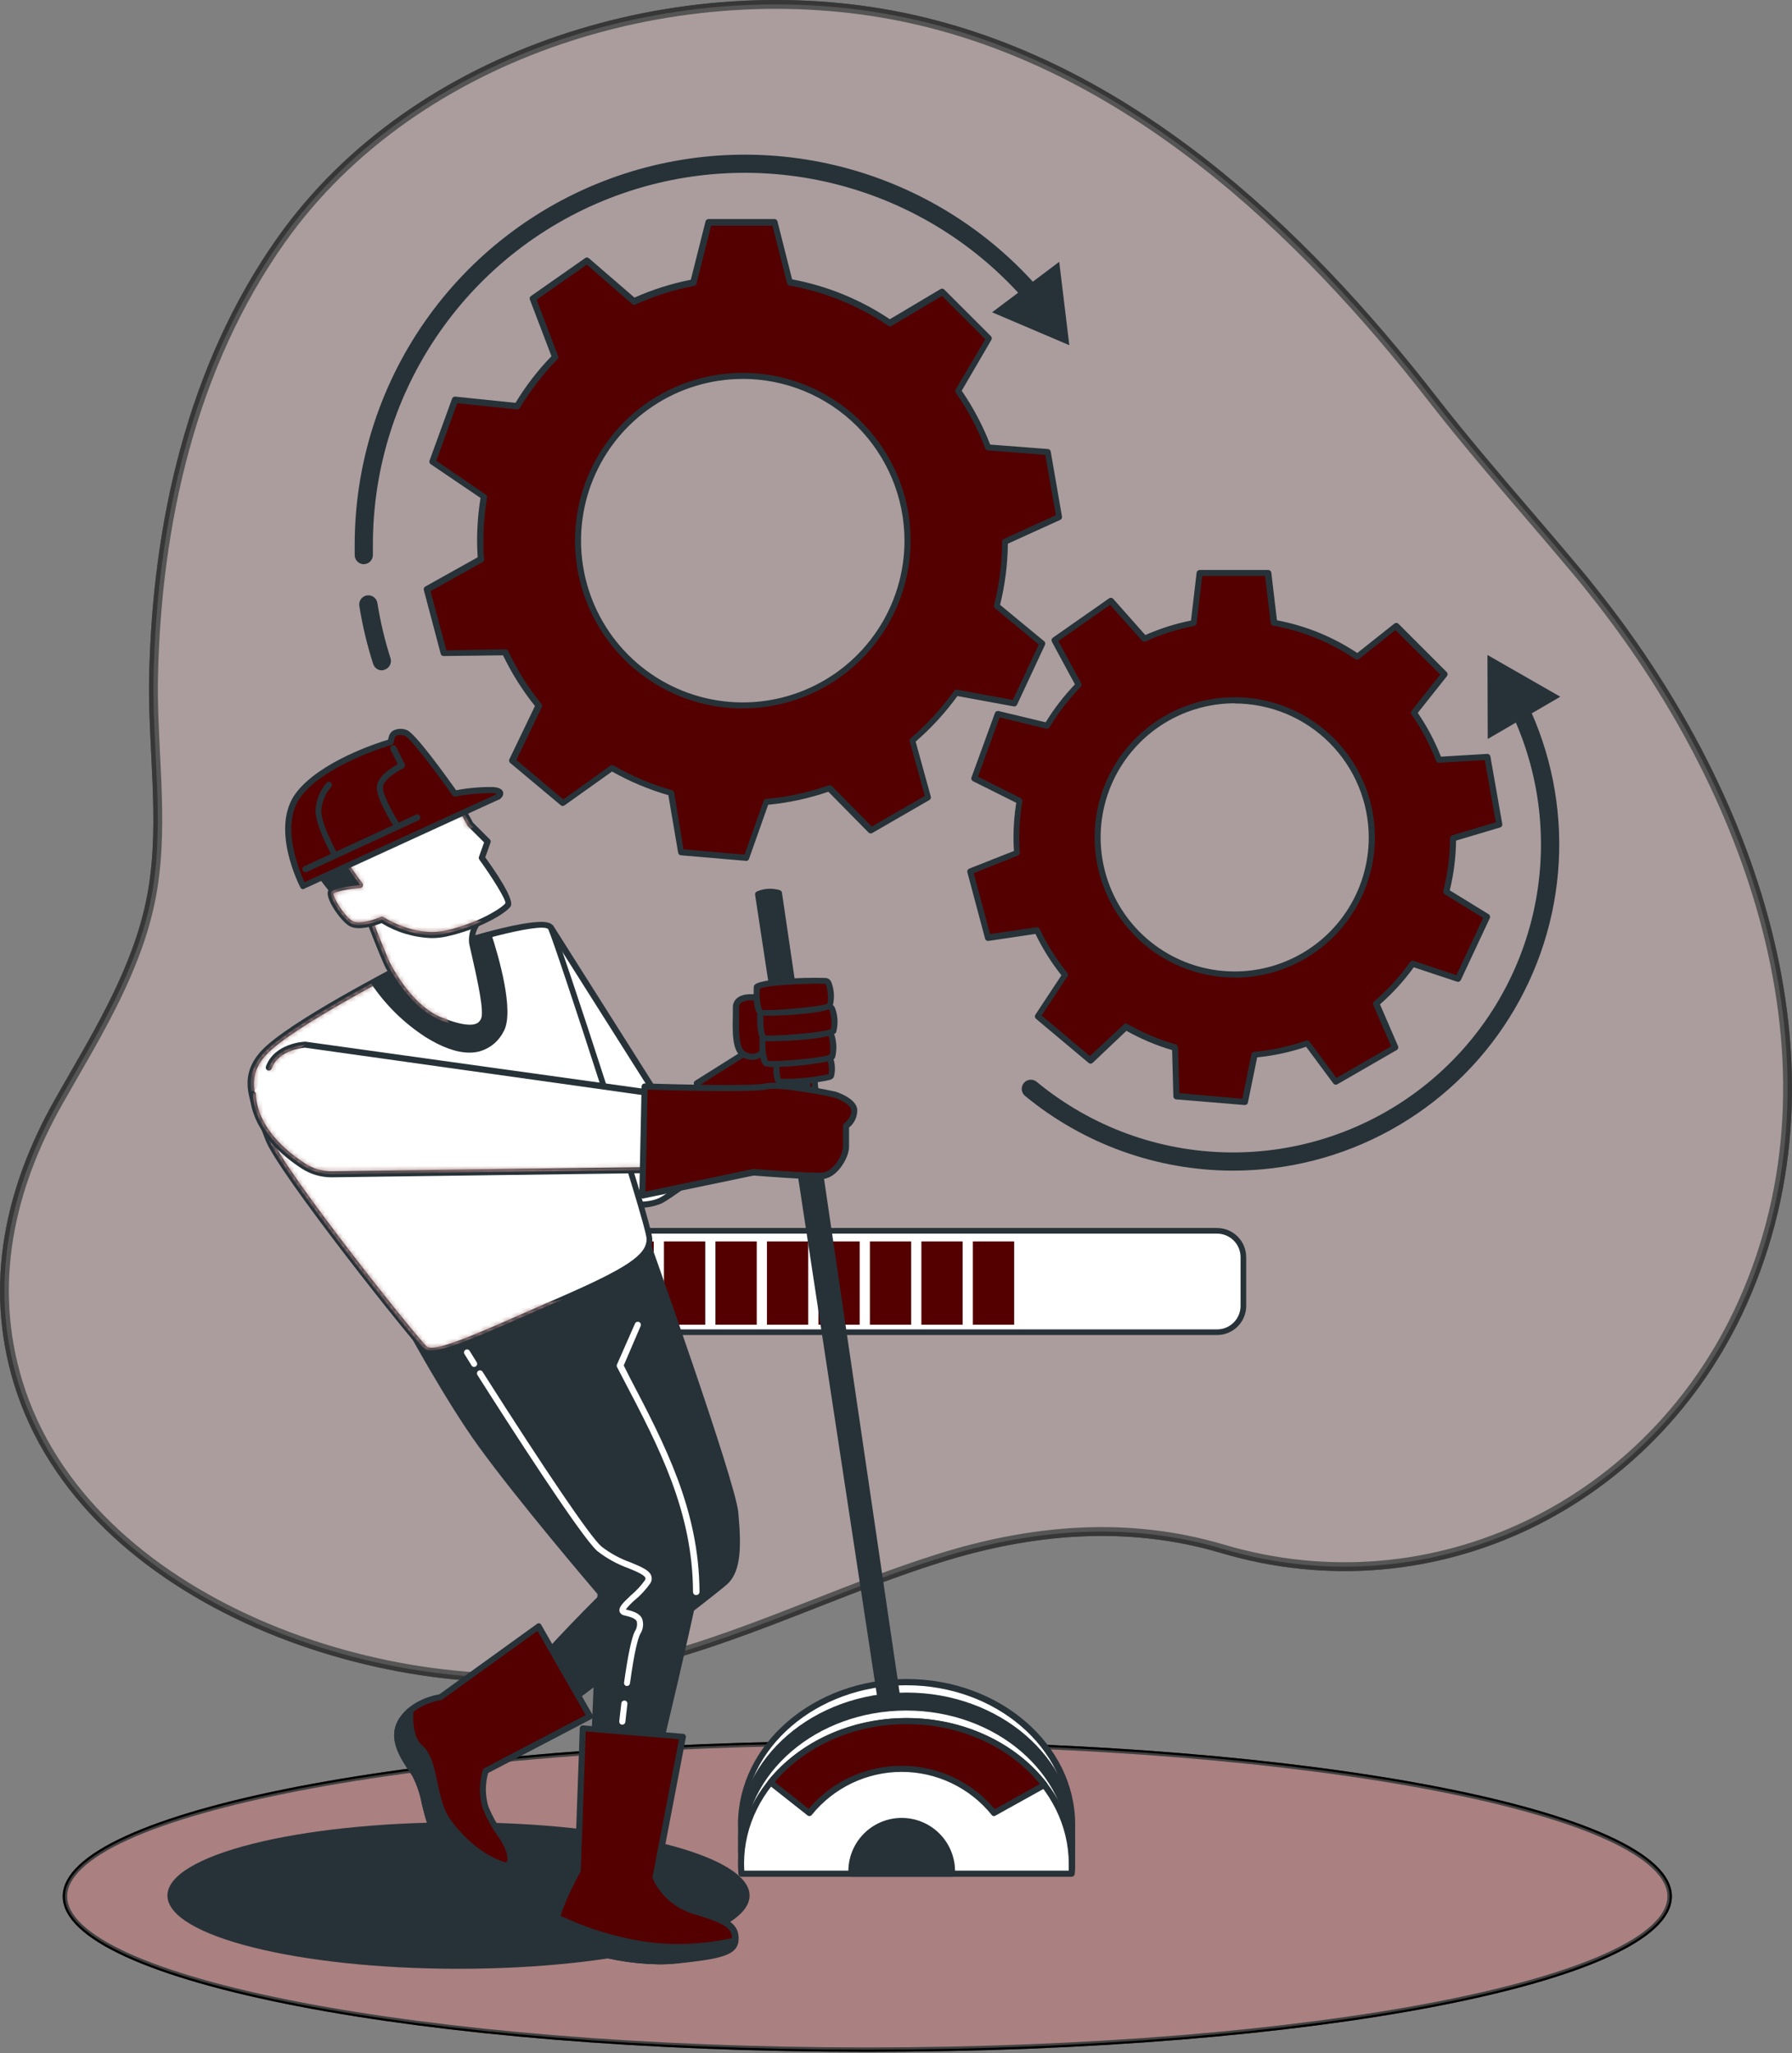 <svg width="405" height="464" viewBox="0 0 405 464" fill="none" xmlns="http://www.w3.org/2000/svg">
<rect x="0" y="0" width="405" height="464" fill="#808080" stroke="none"/>
<g opacity="0.57">
<path d="M356.322 129.108L356.325 129.112C357.564 130.578 358.765 132.058 359.966 133.6L359.974 133.61C395.379 177.901 418.322 240.004 393.759 294.553C373.416 339.729 324.259 364.257 276.289 350.022C254.774 343.636 233.023 345.592 211.959 352.242C202.546 355.211 193.309 358.827 184.118 362.425C180.878 363.693 177.644 364.959 174.41 366.194C161.973 370.942 149.492 375.246 136.489 377.546C112.671 381.754 83.367 378.017 58.097 366.914C32.824 355.81 11.741 337.412 4.108 312.419C-2.64 290.292 2.131 268.643 13.316 248.886C14.34 247.077 15.385 245.261 16.436 243.435C24.084 230.147 32.024 216.35 34.541 200.876L34.541 200.875C35.837 192.873 35.791 184.828 35.469 176.838C35.382 174.669 35.274 172.509 35.167 170.354C34.878 164.536 34.59 158.761 34.706 152.994C35.416 118.31 43.346 82.792 63.562 54.249L63.562 54.249C93.934 11.347 153.946 -6.585 204.417 3.942C254.222 14.333 293.757 51.54 323.911 90.364L323.912 90.365C330.761 99.167 338.066 107.693 345.338 116.182C349.029 120.49 352.711 124.788 356.322 129.108Z" fill="#550000" stroke="black" stroke-width="2"/>
<path opacity="0.7" d="M356.322 129.108L356.325 129.112C357.564 130.578 358.765 132.058 359.966 133.6L359.974 133.61C395.379 177.901 418.322 240.004 393.759 294.553C373.416 339.729 324.259 364.257 276.289 350.022C254.774 343.636 233.023 345.592 211.959 352.242C202.546 355.211 193.309 358.827 184.118 362.425C180.878 363.693 177.644 364.959 174.41 366.194C161.973 370.942 149.492 375.246 136.489 377.546C112.671 381.754 83.367 378.017 58.097 366.914C32.824 355.81 11.741 337.412 4.108 312.419C-2.64 290.292 2.131 268.643 13.316 248.886C14.34 247.077 15.385 245.261 16.436 243.435C24.084 230.147 32.024 216.35 34.541 200.876L34.541 200.875C35.837 192.873 35.791 184.828 35.469 176.838C35.382 174.669 35.274 172.509 35.167 170.354C34.878 164.536 34.59 158.761 34.706 152.994C35.416 118.31 43.346 82.792 63.562 54.249L63.562 54.249C93.934 11.347 153.946 -6.585 204.417 3.942C254.222 14.333 293.757 51.54 323.911 90.364L323.912 90.365C330.761 99.167 338.066 107.693 345.338 116.182C349.029 120.49 352.711 124.788 356.322 129.108Z" fill="white" stroke="black" stroke-width="2"/>
</g>
<path d="M377.353 428.576C377.353 430.814 376.182 433.06 373.816 435.294C371.449 437.529 367.932 439.708 363.356 441.799C354.207 445.979 340.937 449.755 324.499 452.932C291.633 459.283 246.206 463.214 196.015 463.214C145.824 463.214 100.397 459.283 67.531 452.932C51.093 449.755 37.823 445.979 28.674 441.799C24.098 439.708 20.581 437.529 18.214 435.294C15.848 433.06 14.677 430.814 14.677 428.576C14.677 426.339 15.848 424.093 18.214 421.858C20.581 419.624 24.098 417.445 28.674 415.354C37.823 411.174 51.093 407.397 67.531 404.221C100.397 397.87 145.824 393.939 196.015 393.939C246.206 393.939 291.633 397.87 324.499 404.221C340.937 407.397 354.207 411.174 363.356 415.354C367.932 417.445 371.449 419.624 373.816 421.858C376.182 424.093 377.353 426.339 377.353 428.576Z" fill="#550000" stroke="black"/>
<path opacity="0.5" d="M377.353 428.576C377.353 430.814 376.182 433.06 373.816 435.294C371.449 437.529 367.932 439.708 363.356 441.799C354.207 445.979 340.937 449.755 324.499 452.932C291.633 459.283 246.206 463.214 196.015 463.214C145.824 463.214 100.397 459.283 67.531 452.932C51.093 449.755 37.823 445.979 28.674 441.799C24.098 439.708 20.581 437.529 18.214 435.294C15.848 433.06 14.677 430.814 14.677 428.576C14.677 426.339 15.848 424.093 18.214 421.858C20.581 419.624 24.098 417.445 28.674 415.354C37.823 411.174 51.093 407.397 67.531 404.221C100.397 397.87 145.824 393.939 196.015 393.939C246.206 393.939 291.633 397.87 324.499 404.221C340.937 407.397 354.207 411.174 363.356 415.354C367.932 417.445 371.449 419.624 373.816 421.858C376.182 424.093 377.353 426.339 377.353 428.576Z" fill="white" stroke="black"/>
<path d="M275.062 278.158H138.419C135.135 278.158 132.474 280.82 132.474 284.104V295.129C132.474 298.413 135.135 301.074 138.419 301.074H275.062C278.345 301.074 281.007 298.413 281.007 295.129V284.104C281.007 280.82 278.345 278.158 275.062 278.158Z" fill="white"/>
<path d="M275.062 301.711H138.419C136.676 301.711 135.004 301.019 133.77 299.788C132.536 298.556 131.841 296.885 131.837 295.142V284.104C131.841 282.359 132.535 280.687 133.769 279.454C135.003 278.22 136.675 277.525 138.419 277.522H275.062C276.807 277.525 278.479 278.22 279.713 279.454C280.946 280.687 281.641 282.359 281.644 284.104V295.142C281.641 296.885 280.946 298.556 279.712 299.788C278.478 301.019 276.806 301.711 275.062 301.711ZM138.419 278.795C137.011 278.795 135.661 279.354 134.665 280.35C133.67 281.346 133.111 282.696 133.111 284.104V295.142C133.114 296.548 133.675 297.895 134.67 298.888C135.665 299.88 137.014 300.438 138.419 300.438H275.062C276.468 300.438 277.816 299.88 278.812 298.888C279.807 297.895 280.368 296.548 280.371 295.142V284.104C280.371 282.696 279.812 281.346 278.816 280.35C277.821 279.354 276.47 278.795 275.062 278.795H138.419Z" fill="#263238"/>
<path d="M147.751 280.552H138.419V299.381H147.751V280.552Z" fill="#550000"/>
<path d="M159.388 280.552H150.056V299.381H159.388V280.552Z" fill="#550000"/>
<path d="M171.024 280.552H161.692V299.381H171.024V280.552Z" fill="#550000"/>
<path d="M182.66 280.552H173.328V299.381H182.66V280.552Z" fill="#550000"/>
<path d="M194.297 280.552H184.965V299.381H194.297V280.552Z" fill="#550000"/>
<path d="M205.932 280.552H196.601V299.381H205.932V280.552Z" fill="#550000"/>
<path d="M217.569 280.552H208.237V299.381H217.569V280.552Z" fill="#550000"/>
<path d="M229.205 280.552H219.873V299.381H229.205V280.552Z" fill="#550000"/>
<path d="M227.168 122.419L239.403 116.843L236.857 102.151L223.362 101.107C221.64 96.602 219.369 92.326 216.601 88.376L223.565 76.625L213.011 66.071L201.171 73.111C194.352 68.469 186.63 65.315 178.51 63.856L175.098 50.323H160.177L156.74 63.932C152.117 64.814 147.617 66.246 143.334 68.197L132.665 58.967L120.456 67.522L125.549 80.725C122.263 84.077 119.387 87.808 116.981 91.839L102.976 90.388L97.884 104.392L109.507 112.272C108.95 115.544 108.669 118.858 108.667 122.177C108.667 123.59 108.667 124.978 108.833 126.366L96.598 133.189L100.417 147.601L114.269 147.423C116.321 151.746 118.886 155.807 121.908 159.517L115.924 171.93L127.382 181.517L138.458 173.585C142.652 176.007 147.129 177.901 151.787 179.225L154.015 192.58L168.873 193.853L173.354 181.211C178.231 180.777 183.034 179.733 187.651 178.105L197.021 187.64L209.943 180.18L206.391 167.334C210.137 164.152 213.472 160.517 216.321 156.513L229.447 158.932L235.813 145.424L225.513 136.92C226.666 132.174 227.222 127.303 227.168 122.419ZM205.105 122.164C205.105 129.529 202.921 136.729 198.829 142.853C194.738 148.977 188.922 153.75 182.117 156.568C175.313 159.387 167.826 160.124 160.602 158.687C153.378 157.25 146.743 153.704 141.535 148.496C136.327 143.288 132.781 136.653 131.344 129.429C129.907 122.206 130.644 114.718 133.463 107.914C136.281 101.109 141.054 95.293 147.178 91.202C153.302 87.11 160.502 84.926 167.867 84.926C172.758 84.926 177.602 85.889 182.12 87.762C186.639 89.634 190.745 92.378 194.203 95.837C197.661 99.296 200.404 103.403 202.274 107.923C204.145 112.442 205.107 117.286 205.105 122.177V122.164Z" fill="#550000"/>
<path d="M168.745 194.566L153.888 193.293C153.735 193.281 153.59 193.218 153.477 193.114C153.364 193.01 153.289 192.872 153.264 192.72L151.049 179.709C146.613 178.423 142.341 176.629 138.318 174.362L127.598 182.001C127.479 182.096 127.331 182.147 127.178 182.147C127.025 182.147 126.877 182.096 126.758 182.001L115.3 172.414C115.182 172.316 115.101 172.181 115.068 172.031C115.036 171.881 115.055 171.725 115.122 171.587L120.902 159.556C118.074 156.019 115.652 152.175 113.683 148.098L100.277 148.263C100.123 148.27 99.971 148.223 99.848 148.13C99.725 148.037 99.638 147.904 99.602 147.754L95.783 133.342C95.741 133.196 95.749 133.04 95.807 132.898C95.865 132.757 95.968 132.64 96.101 132.566L107.954 125.946C107.865 124.52 107.827 123.31 107.827 122.126C107.828 118.915 108.088 115.709 108.603 112.54L97.336 104.901C97.21 104.812 97.117 104.684 97.07 104.537C97.024 104.39 97.028 104.231 97.082 104.086L102.174 90.082C102.231 89.94 102.332 89.819 102.463 89.739C102.594 89.659 102.747 89.623 102.9 89.636L116.509 91.037C118.815 87.231 121.54 83.695 124.632 80.496L119.756 67.701C119.699 67.558 119.693 67.4 119.739 67.254C119.786 67.108 119.881 66.982 120.01 66.899L132.219 58.343C132.341 58.247 132.491 58.195 132.646 58.195C132.801 58.195 132.951 58.247 133.072 58.343L143.397 67.255C147.478 65.44 151.748 64.086 156.128 63.219L159.451 50.03C159.492 49.882 159.58 49.751 159.702 49.657C159.824 49.563 159.972 49.511 160.126 49.508H175.047C175.2 49.509 175.347 49.561 175.467 49.656C175.587 49.75 175.672 49.882 175.709 50.03L179.019 63.13C186.916 64.609 194.431 67.675 201.107 72.144L212.565 65.333C212.696 65.251 212.851 65.217 213.004 65.236C213.156 65.254 213.298 65.324 213.406 65.435L223.947 75.976C224.053 76.086 224.121 76.227 224.139 76.379C224.158 76.531 224.126 76.684 224.049 76.816L217.352 88.3C219.954 92.097 222.111 96.181 223.782 100.471L236.844 101.476C236.997 101.488 237.141 101.551 237.254 101.655C237.367 101.759 237.442 101.898 237.467 102.049L240.014 116.741C240.037 116.892 240.011 117.046 239.94 117.182C239.869 117.317 239.757 117.426 239.619 117.492L227.779 122.877C227.733 127.534 227.143 132.17 226.022 136.691L235.978 144.915C236.095 145.011 236.177 145.143 236.212 145.29C236.246 145.437 236.231 145.592 236.169 145.73L229.867 159.25C229.802 159.389 229.694 159.503 229.558 159.574C229.422 159.645 229.267 159.67 229.116 159.645L216.385 157.302C213.638 161.083 210.469 164.539 206.938 167.602L210.363 180.015C210.404 180.163 210.395 180.32 210.338 180.463C210.28 180.606 210.177 180.726 210.045 180.804L197.123 188.264C196.991 188.337 196.839 188.365 196.69 188.344C196.541 188.323 196.402 188.255 196.295 188.15L187.218 178.932C182.812 180.44 178.244 181.427 173.608 181.873L169.28 194.108C169.239 194.225 169.168 194.329 169.074 194.409C168.98 194.49 168.867 194.544 168.745 194.566ZM154.473 191.944L168.274 193.14L172.577 180.995C172.62 180.871 172.698 180.762 172.802 180.683C172.907 180.604 173.032 180.557 173.163 180.549C177.983 180.119 182.73 179.088 187.294 177.481C187.418 177.438 187.552 177.43 187.681 177.459C187.809 177.489 187.927 177.554 188.02 177.647L197.021 186.8L209.013 179.874L205.602 167.538C205.565 167.413 205.565 167.28 205.604 167.155C205.642 167.031 205.717 166.92 205.818 166.838C209.515 163.688 212.812 160.097 215.634 156.144C215.709 156.036 215.814 155.953 215.936 155.903C216.058 155.853 216.192 155.84 216.321 155.864L228.912 158.181L234.768 145.641L224.889 137.48C224.783 137.398 224.705 137.286 224.664 137.159C224.623 137.032 224.622 136.895 224.66 136.767C225.855 132.078 226.467 127.258 226.481 122.419C226.481 122.287 226.52 122.158 226.592 122.047C226.665 121.936 226.767 121.849 226.888 121.795L238.639 116.435L236.233 102.8L223.26 101.795C223.129 101.785 223.005 101.738 222.901 101.659C222.797 101.58 222.718 101.472 222.674 101.349C220.977 96.881 218.737 92.64 216.003 88.72C215.931 88.608 215.894 88.477 215.894 88.344C215.894 88.211 215.931 88.081 216.003 87.969L222.687 76.676L212.896 66.886L201.515 73.646C201.405 73.718 201.277 73.756 201.146 73.756C201.014 73.756 200.886 73.718 200.776 73.646C194.043 69.079 186.428 65.974 178.421 64.531C178.29 64.508 178.169 64.447 178.072 64.357C177.974 64.267 177.906 64.15 177.873 64.021L174.576 51.01H160.712L157.414 64.111C157.381 64.239 157.311 64.354 157.214 64.444C157.117 64.534 156.997 64.595 156.867 64.62C152.298 65.489 147.849 66.899 143.614 68.821C143.494 68.877 143.361 68.897 143.23 68.879C143.099 68.861 142.976 68.805 142.875 68.719L132.627 59.807L121.283 67.739L126.134 80.47C126.181 80.593 126.191 80.727 126.164 80.855C126.137 80.984 126.073 81.102 125.981 81.196C122.739 84.514 119.898 88.202 117.515 92.183C117.447 92.294 117.348 92.384 117.231 92.443C117.114 92.501 116.983 92.526 116.853 92.514L103.345 91.126L98.609 104.137L109.787 111.776C109.898 111.849 109.985 111.953 110.038 112.075C110.09 112.198 110.104 112.333 110.08 112.463C109.535 115.698 109.258 118.973 109.253 122.254C109.253 123.527 109.253 124.8 109.418 126.391C109.424 126.522 109.394 126.651 109.331 126.766C109.268 126.88 109.175 126.975 109.062 127.04L97.298 133.61L100.888 146.977L114.23 146.735C114.361 146.735 114.489 146.772 114.6 146.842C114.71 146.912 114.799 147.012 114.854 147.13C116.867 151.403 119.389 155.417 122.366 159.085C122.447 159.185 122.499 159.306 122.515 159.435C122.53 159.563 122.51 159.693 122.455 159.81L116.7 171.752L127.305 180.664L137.948 173.025C138.061 172.954 138.191 172.916 138.324 172.916C138.457 172.916 138.587 172.954 138.7 173.025C142.849 175.409 147.274 177.277 151.876 178.589C152.003 178.623 152.116 178.693 152.204 178.79C152.292 178.887 152.351 179.007 152.373 179.136L154.473 191.944ZM167.867 160.116C160.366 160.113 153.035 157.887 146.799 153.718C140.564 149.549 135.705 143.625 132.837 136.695C129.968 129.764 129.219 122.139 130.684 114.783C132.148 107.427 135.762 100.67 141.066 95.368C146.371 90.065 153.128 86.454 160.485 84.992C167.842 83.529 175.467 84.281 182.396 87.152C189.325 90.023 195.248 94.884 199.414 101.121C203.581 107.357 205.805 114.689 205.805 122.19C205.788 132.244 201.785 141.882 194.673 148.989C187.561 156.096 177.921 160.093 167.867 160.103V160.116ZM167.867 85.639C160.637 85.639 153.571 87.782 147.56 91.799C141.549 95.815 136.864 101.524 134.098 108.202C131.331 114.881 130.608 122.23 132.018 129.321C133.428 136.411 136.909 142.924 142.021 148.035C147.133 153.147 153.646 156.628 160.736 158.039C167.826 159.449 175.175 158.725 181.854 155.959C188.533 153.192 194.241 148.507 198.258 142.496C202.274 136.486 204.418 129.419 204.418 122.19C204.411 112.497 200.558 103.203 193.705 96.347C186.853 89.492 177.56 85.636 167.867 85.626V85.639Z" fill="#263238"/>
<path d="M86.299 151.497C85.862 151.496 85.436 151.356 85.084 151.097C84.731 150.839 84.47 150.475 84.338 150.058C82.958 145.766 81.911 141.373 81.206 136.92C81.122 136.378 81.256 135.825 81.58 135.382C81.903 134.939 82.389 134.643 82.931 134.558C83.473 134.474 84.026 134.608 84.469 134.932C84.912 135.255 85.209 135.741 85.293 136.283C85.966 140.524 86.962 144.708 88.272 148.798C88.421 149.313 88.365 149.865 88.116 150.34C87.867 150.815 87.444 151.174 86.935 151.344C86.734 151.432 86.518 151.484 86.299 151.497Z" fill="#263238"/>
<path d="M82.238 127.511C81.698 127.512 81.18 127.302 80.793 126.926C80.405 126.551 80.179 126.039 80.163 125.5C80.163 124.698 80.163 123.896 80.163 123.094C80.167 105.093 85.681 87.525 95.964 72.751C106.248 57.977 120.807 46.704 137.685 40.448C154.564 34.192 172.953 33.253 190.381 37.756C207.809 42.259 223.441 51.989 235.176 65.638C235.354 65.844 235.489 66.082 235.574 66.34C235.659 66.598 235.692 66.87 235.672 67.141C235.652 67.412 235.579 67.676 235.457 67.918C235.334 68.16 235.166 68.376 234.96 68.554C234.754 68.731 234.516 68.866 234.258 68.951C234 69.036 233.728 69.069 233.457 69.049C233.187 69.029 232.923 68.956 232.68 68.834C232.438 68.712 232.222 68.543 232.045 68.337C220.864 55.318 205.964 46.034 189.35 41.735C172.735 37.436 155.203 38.327 139.11 44.289C123.017 50.251 109.136 60.997 99.333 75.083C89.53 89.169 84.275 105.919 84.275 123.081C84.275 123.845 84.275 124.609 84.275 125.373C84.283 125.645 84.238 125.915 84.141 126.17C84.044 126.424 83.898 126.657 83.712 126.854C83.525 127.052 83.3 127.211 83.052 127.321C82.803 127.432 82.535 127.492 82.263 127.499L82.238 127.511Z" fill="#263238"/>
<path d="M239.39 59.171L241.669 78.013L224.215 70.578L239.39 59.171Z" fill="#263238"/>
<path d="M328.393 189.499L338.845 186.38L336.146 171.102L325.185 171.764C323.754 168.001 321.869 164.427 319.571 161.121L326.458 152.439L315.484 141.515L306.725 148.467C301.055 144.634 294.645 142.032 287.908 140.828L286.635 129.574H271.103L269.83 140.904C265.981 141.635 262.233 142.824 258.665 144.444L251.026 135.876L238.295 144.787L243.757 154.883C241.024 157.672 238.631 160.774 236.627 164.126L225.475 161.465L220.204 175.889L230.389 180.982C229.923 183.703 229.689 186.458 229.689 189.219C229.689 190.39 229.689 191.549 229.829 192.707L219.25 196.883L223.26 211.867L234.374 210.225C236.081 213.823 238.219 217.2 240.74 220.283L234.578 229.615L246.469 239.583L254.489 231.944C257.984 233.955 261.712 235.529 265.591 236.629L265.884 247.604L281.339 248.953L283.529 238.297C287.582 237.943 291.577 237.088 295.42 235.751L301.874 244.446L315.306 236.693L311.015 226.788C314.124 224.134 316.899 221.112 319.278 217.787L329.539 221.199L336.096 207.195L326.84 201.568C327.857 197.625 328.379 193.571 328.393 189.499ZM310.035 189.282C310.035 195.412 308.217 201.403 304.812 206.5C301.406 211.596 296.566 215.567 290.903 217.912C285.24 220.257 279.009 220.87 272.997 219.674C266.986 218.477 261.465 215.524 257.132 211.189C252.798 206.854 249.848 201.332 248.654 195.32C247.46 189.308 248.075 183.077 250.422 177.415C252.77 171.753 256.743 166.915 261.841 163.511C266.939 160.108 272.931 158.292 279.06 158.295C283.129 158.295 287.158 159.097 290.917 160.654C294.676 162.211 298.091 164.494 300.967 167.372C303.844 170.249 306.125 173.666 307.681 177.425C309.237 181.185 310.037 185.214 310.035 189.282Z" fill="#550000"/>
<path d="M281.326 249.73H281.263L265.82 248.457C265.651 248.444 265.492 248.37 265.375 248.248C265.257 248.125 265.189 247.964 265.183 247.795L264.903 237.317C261.308 236.259 257.845 234.799 254.578 232.963L246.939 240.207C246.813 240.32 246.65 240.382 246.481 240.382C246.312 240.382 246.149 240.32 246.023 240.207L234.132 230.238C234.003 230.127 233.919 229.973 233.895 229.804C233.872 229.635 233.911 229.464 234.005 229.322L239.886 220.41C237.592 217.521 235.624 214.387 234.017 211.065L223.4 212.644C223.232 212.671 223.059 212.634 222.918 212.539C222.776 212.445 222.675 212.3 222.636 212.135L218.626 197.125C218.583 196.961 218.602 196.788 218.68 196.637C218.757 196.487 218.888 196.37 219.046 196.31L229.154 192.313C229.078 191.179 229.052 190.212 229.052 189.283C229.053 186.652 229.262 184.025 229.676 181.427L219.899 176.551C219.746 176.477 219.627 176.348 219.563 176.191C219.5 176.033 219.497 175.858 219.555 175.698L224.864 161.121C224.926 160.964 225.042 160.835 225.192 160.755C225.341 160.676 225.513 160.652 225.679 160.688L236.334 163.235C238.221 160.148 240.436 157.276 242.942 154.667L237.722 145.017C237.642 144.867 237.62 144.694 237.66 144.53C237.7 144.365 237.799 144.221 237.939 144.125L250.67 135.214C250.809 135.115 250.981 135.073 251.15 135.094C251.32 135.115 251.475 135.199 251.586 135.328L258.843 143.514C262.155 142.049 265.617 140.952 269.168 140.242L270.441 129.421C270.463 129.253 270.544 129.099 270.67 128.987C270.797 128.874 270.96 128.812 271.129 128.81H286.648C286.815 128.812 286.977 128.875 287.101 128.988C287.225 129.1 287.304 129.254 287.323 129.421L288.596 140.179C295.08 141.409 301.252 143.924 306.75 147.575L315.115 140.943C315.242 140.832 315.404 140.772 315.573 140.772C315.741 140.772 315.904 140.832 316.031 140.943L326.993 151.917C327.105 152.043 327.168 152.206 327.168 152.375C327.168 152.544 327.105 152.707 326.993 152.833L320.423 161.109C322.532 164.2 324.287 167.518 325.656 171.001L336.108 170.377C336.278 170.368 336.445 170.421 336.579 170.527C336.712 170.632 336.803 170.782 336.834 170.95L339.52 186.227C339.552 186.394 339.52 186.566 339.43 186.71C339.34 186.854 339.2 186.959 339.036 187.004L329.081 189.97C329.03 193.759 328.551 197.53 327.655 201.212L336.439 206.61C336.582 206.699 336.688 206.837 336.737 206.999C336.786 207.16 336.775 207.334 336.706 207.488L330.15 221.492C330.078 221.645 329.953 221.766 329.799 221.834C329.644 221.902 329.471 221.911 329.31 221.861L319.519 218.602C317.296 221.673 314.734 224.483 311.881 226.979L315.967 236.426C316.034 236.579 316.043 236.752 315.991 236.912C315.94 237.071 315.832 237.206 315.687 237.292L302.243 245.045C302.099 245.131 301.928 245.161 301.763 245.128C301.598 245.095 301.452 245.002 301.352 244.867L295.19 236.566C291.606 237.782 287.894 238.585 284.127 238.959L282.039 249.144C282.014 249.313 281.927 249.466 281.795 249.574C281.664 249.683 281.496 249.738 281.326 249.73ZM266.545 247.044L280.779 248.317L282.828 238.259C282.86 238.113 282.938 237.981 283.051 237.883C283.163 237.784 283.304 237.724 283.452 237.712C287.451 237.351 291.389 236.496 295.178 235.165C295.318 235.117 295.47 235.114 295.612 235.158C295.754 235.201 295.878 235.289 295.967 235.407L302.052 243.606L314.427 236.464L310.366 227.119C310.311 226.982 310.299 226.832 310.334 226.688C310.368 226.544 310.446 226.415 310.557 226.317C313.632 223.7 316.365 220.706 318.692 217.406C318.782 217.288 318.906 217.2 319.047 217.154C319.188 217.109 319.339 217.108 319.481 217.151L329.157 220.385L335.191 207.437L326.496 202.09C326.371 202.011 326.274 201.895 326.219 201.758C326.164 201.62 326.154 201.469 326.191 201.326C327.188 197.437 327.697 193.438 327.706 189.423C327.706 189.275 327.755 189.131 327.844 189.014C327.934 188.897 328.06 188.812 328.202 188.773L338.056 185.832L335.573 171.765L325.236 172.388C325.088 172.4 324.941 172.362 324.817 172.282C324.692 172.201 324.598 172.082 324.548 171.943C323.135 168.234 321.275 164.712 319.01 161.452C318.921 161.335 318.873 161.192 318.873 161.045C318.873 160.898 318.921 160.755 319.01 160.638L325.503 152.439L315.382 142.394L307.107 148.963C306.989 149.052 306.846 149.1 306.699 149.1C306.552 149.1 306.409 149.052 306.292 148.963C300.708 145.168 294.388 142.591 287.743 141.401C287.597 141.374 287.465 141.302 287.364 141.194C287.263 141.087 287.199 140.949 287.183 140.803L285.909 130.147H271.714L270.441 140.866C270.429 141.012 270.369 141.151 270.27 141.259C270.171 141.367 270.038 141.44 269.894 141.465C266.101 142.188 262.408 143.364 258.894 144.966C258.759 145.024 258.608 145.038 258.464 145.006C258.32 144.974 258.19 144.898 258.092 144.787L250.899 136.69L239.199 144.876L244.368 154.425C244.435 154.556 244.46 154.704 244.44 154.85C244.419 154.996 244.354 155.132 244.253 155.24C241.555 157.987 239.196 161.047 237.226 164.355C237.146 164.48 237.03 164.577 236.894 164.634C236.757 164.691 236.606 164.704 236.462 164.673L225.908 162.127L221.032 175.546L230.682 180.371C230.814 180.439 230.921 180.547 230.987 180.68C231.053 180.812 231.076 180.963 231.051 181.109C230.596 183.793 230.366 186.51 230.364 189.232C230.364 190.263 230.364 191.358 230.504 192.669C230.512 192.814 230.475 192.959 230.397 193.082C230.32 193.205 230.205 193.301 230.071 193.356L220.064 197.316L223.756 211.104L234.259 209.55C234.407 209.529 234.557 209.555 234.688 209.627C234.819 209.698 234.923 209.81 234.985 209.945C236.661 213.488 238.755 216.818 241.223 219.863C241.31 219.981 241.357 220.123 241.357 220.27C241.357 220.417 241.31 220.559 241.223 220.677L235.405 229.5L246.341 238.679L253.98 231.512C254.085 231.407 254.223 231.341 254.37 231.322C254.517 231.304 254.666 231.335 254.795 231.41C258.235 233.396 261.908 234.949 265.731 236.031C265.872 236.069 265.998 236.151 266.09 236.266C266.181 236.38 266.234 236.521 266.24 236.668L266.545 247.044ZM279.06 220.919C272.795 220.919 266.671 219.062 261.462 215.581C256.253 212.101 252.194 207.154 249.796 201.366C247.399 195.578 246.772 189.209 247.994 183.065C249.216 176.921 252.233 171.277 256.662 166.847C261.092 162.417 266.736 159.4 272.881 158.178C279.025 156.956 285.394 157.583 291.182 159.98C296.969 162.378 301.916 166.438 305.397 171.647C308.877 176.856 310.735 182.98 310.735 189.244C310.735 197.649 307.399 205.709 301.46 211.655C295.521 217.602 287.464 220.947 279.06 220.958V220.919ZM279.06 158.944C273.067 158.942 267.207 160.717 262.223 164.045C257.238 167.372 253.353 172.104 251.057 177.64C248.762 183.177 248.16 189.269 249.328 195.148C250.496 201.026 253.38 206.426 257.617 210.665C261.854 214.904 267.253 217.791 273.131 218.961C279.009 220.131 285.102 219.532 290.64 217.239C296.177 214.946 300.91 211.063 304.24 206.079C307.57 201.096 309.347 195.238 309.347 189.244C309.327 181.22 306.129 173.531 300.453 167.859C294.776 162.188 287.084 158.996 279.06 158.983V158.944Z" fill="#263238"/>
<path d="M278.563 264.562C261.447 264.52 244.874 258.55 231.662 247.668C231.24 247.318 230.974 246.815 230.923 246.27C230.871 245.724 231.039 245.181 231.388 244.758C231.738 244.336 232.241 244.07 232.786 244.019C233.332 243.968 233.875 244.135 234.297 244.485C246.534 254.601 261.862 260.231 277.738 260.44C293.613 260.649 309.084 255.425 321.583 245.634C334.082 235.843 342.858 222.073 346.456 206.609C350.055 191.145 348.258 174.915 341.366 160.612C341.224 160.365 341.135 160.091 341.104 159.808C341.073 159.524 341.1 159.238 341.185 158.965C341.269 158.693 341.409 158.441 341.595 158.225C341.781 158.01 342.01 157.834 342.267 157.711C342.523 157.587 342.803 157.518 343.088 157.507C343.373 157.496 343.657 157.544 343.922 157.648C344.188 157.752 344.429 157.909 344.631 158.11C344.833 158.311 344.991 158.552 345.096 158.817C350.512 170.066 352.984 182.506 352.279 194.971C351.575 207.437 347.718 219.519 341.069 230.086C334.42 240.654 325.197 249.36 314.265 255.39C303.333 261.42 291.048 264.576 278.563 264.562Z" fill="#263238"/>
<path d="M336.236 167.003L336.172 148.021L352.633 157.455L336.236 167.003Z" fill="#263238"/>
<path d="M103.626 444.936C139.956 444.936 169.407 437.526 169.407 428.385C169.407 419.245 139.956 411.835 103.626 411.835C67.296 411.835 37.844 419.245 37.844 428.385C37.844 437.526 67.296 444.936 103.626 444.936Z" fill="#263238"/>
<path d="M242.204 414.61C242.204 413.872 242.293 413.134 242.293 412.37C242.293 394.546 225.551 380.135 204.889 380.135C184.226 380.135 167.472 394.572 167.472 412.37C167.472 413.134 167.472 413.872 167.574 414.61H242.204Z" fill="white"/>
<path d="M242.203 415.311H167.574C167.4 415.311 167.232 415.246 167.105 415.128C166.977 415.009 166.899 414.847 166.886 414.674C166.822 413.808 166.784 413.07 166.784 412.37C166.784 394.215 183.882 379.447 204.888 379.447C225.895 379.447 242.993 394.215 242.993 412.37C242.993 413.07 242.993 413.796 242.891 414.674C242.875 414.846 242.796 415.007 242.669 415.124C242.542 415.242 242.376 415.308 242.203 415.311ZM168.21 413.961H241.541C241.541 413.401 241.541 412.892 241.541 412.408C241.541 395.017 225.067 380.86 204.825 380.86C184.582 380.86 168.095 395.017 168.095 412.408C168.159 412.866 168.185 413.363 168.21 413.961Z" fill="#263238"/>
<path d="M242.204 417.679C242.204 416.94 242.293 416.189 242.293 415.438C242.293 397.614 225.551 383.203 204.889 383.203C184.226 383.203 167.472 397.64 167.472 415.438C167.472 416.189 167.472 416.94 167.574 417.679H242.204Z" fill="#263238"/>
<path d="M242.203 418.366H167.574C167.402 418.367 167.236 418.303 167.109 418.188C166.981 418.072 166.902 417.913 166.886 417.742C166.822 416.864 166.784 416.138 166.784 415.438C166.784 397.283 183.882 382.515 204.888 382.515C225.895 382.515 242.993 397.283 242.993 415.438C242.993 416.138 242.993 416.864 242.891 417.742C242.875 417.913 242.795 418.072 242.668 418.188C242.541 418.303 242.375 418.367 242.203 418.366ZM168.21 416.991H241.541C241.541 416.431 241.541 415.922 241.541 415.438C241.541 398.047 225.067 383.89 204.825 383.89C184.582 383.89 168.095 398.047 168.095 415.438C168.159 415.922 168.185 416.431 168.21 416.991Z" fill="#263238"/>
<path d="M124.505 209.691L150.235 250.366L178.511 234.452L180.229 248.253C180.229 248.253 152.997 269.679 149.204 271.373C145.41 273.066 138.509 272.073 136.791 269.998C135.072 267.923 120.597 216.629 120.597 216.629C120.597 216.629 118.051 206.941 124.505 209.691Z" fill="white"/>
<path d="M144.352 272.964C141.017 272.964 137.566 272.047 136.255 270.418C134.486 268.292 121.398 222.04 119.921 216.718C119.756 216.12 118.495 210.951 120.647 209.079C121.602 208.265 122.989 208.226 124.772 208.99C124.901 209.043 125.008 209.137 125.077 209.258L150.463 249.386L178.166 233.841C178.266 233.788 178.377 233.76 178.491 233.76C178.604 233.76 178.715 233.788 178.815 233.841C178.916 233.894 179.004 233.97 179.07 234.063C179.137 234.156 179.18 234.263 179.197 234.376L180.916 248.164C180.932 248.281 180.917 248.4 180.872 248.51C180.827 248.619 180.755 248.715 180.661 248.788C179.541 249.666 153.302 270.24 149.483 271.984C147.858 272.659 146.112 272.993 144.352 272.964ZM122.493 209.881C122.152 209.867 121.818 209.976 121.551 210.187C120.418 211.167 120.761 214.528 121.245 216.413C127.012 236.859 136.051 267.923 137.325 269.59C138.827 271.385 145.422 272.366 148.91 270.774C152.398 269.183 176.485 250.405 179.465 247.998L177.911 235.611L150.565 251.003C150.41 251.088 150.229 251.11 150.058 251.065C149.888 251.02 149.741 250.911 149.648 250.761L124.033 210.263C123.547 210.045 123.025 209.916 122.493 209.881Z" fill="#263238"/>
<path d="M177.134 232.441L157.478 244.854L167.93 265.198L184.366 247.273L182.647 228.303L177.134 232.441Z" fill="#550000"/>
<path d="M167.93 265.886H167.841C167.732 265.866 167.629 265.823 167.539 265.759C167.449 265.695 167.374 265.613 167.319 265.516L156.867 245.147C156.786 244.993 156.766 244.815 156.81 244.647C156.855 244.48 156.962 244.335 157.109 244.243L176.74 231.906L182.227 227.794C182.325 227.718 182.441 227.67 182.564 227.654C182.687 227.639 182.812 227.657 182.925 227.706C183.039 227.756 183.137 227.835 183.209 227.936C183.281 228.036 183.324 228.155 183.335 228.278L185.054 247.247C185.066 247.342 185.056 247.439 185.025 247.529C184.994 247.62 184.943 247.702 184.875 247.769L168.44 265.707C168.371 265.77 168.291 265.818 168.203 265.849C168.116 265.879 168.023 265.892 167.93 265.886ZM158.382 245.096L168.096 264.001L183.653 247.031L182.075 229.602L177.542 232.988L158.382 245.096Z" fill="#263238"/>
<path d="M96.025 304.881L144.022 353.119C144.022 353.119 131.953 364.501 123.334 374.164C114.715 383.826 100.583 396.227 100.583 396.227L105.408 402.083C105.408 402.083 161.272 360.07 163.971 357.257C166.67 354.443 166.734 348.981 166.046 341.75C165.359 334.519 145.015 277.611 145.015 277.611L96.025 304.881Z" fill="#263238"/>
<path d="M105.408 402.783C105.306 402.782 105.205 402.759 105.112 402.715C105.02 402.671 104.938 402.607 104.873 402.529L100.048 396.66C99.934 396.522 99.878 396.345 99.893 396.167C99.907 395.988 99.99 395.823 100.124 395.705C100.264 395.59 114.332 383.215 122.824 373.705C130.361 365.265 140.648 355.398 143.041 353.106L95.541 305.365C95.466 305.291 95.409 305.201 95.374 305.102C95.339 305.002 95.326 304.897 95.338 304.792C95.355 304.686 95.396 304.585 95.457 304.496C95.519 304.408 95.6 304.335 95.694 304.283L144.785 277.013C144.877 276.972 144.977 276.951 145.078 276.951C145.179 276.951 145.278 276.972 145.371 277.013C145.464 277.051 145.548 277.108 145.618 277.181C145.688 277.253 145.742 277.339 145.778 277.433C146.606 279.75 166.148 334.494 166.848 341.725C167.587 349.516 167.459 354.914 164.582 357.804C161.705 360.694 108.17 400.975 105.892 402.694C105.745 402.777 105.575 402.809 105.408 402.783ZM101.589 396.303L105.573 401.141C111.277 396.838 161.043 359.319 163.589 356.773C166.135 354.227 166.135 348.982 165.46 341.814C164.824 335.194 147.166 285.415 144.734 278.604L97.209 305.047L144.569 352.635C144.695 352.77 144.768 352.947 144.772 353.132C144.762 353.318 144.685 353.494 144.556 353.628C144.429 353.743 132.41 365.086 123.906 374.622C116.217 383.165 104.135 393.999 101.499 396.303H101.589Z" fill="#263238"/>
<path d="M121.691 367.569L133.327 387.875L109.749 400.211C108.919 402.929 108.919 405.833 109.749 408.55C111.2 412.548 114.842 416.533 115.185 418.735C115.529 420.938 115.911 421.994 111.2 421.994C106.49 421.994 101.41 418.009 98.864 415.107C96.318 412.204 95.961 404.222 93.772 400.963C91.582 397.703 87.966 392.98 90.869 388.626C93.772 384.272 99.564 383.534 99.564 383.534L121.691 367.569Z" fill="#550000"/>
<path d="M111.176 422.656C105.956 422.656 100.647 418.188 98.33 415.54C96.853 413.859 96.09 410.74 95.351 407.723C94.949 405.507 94.224 403.362 93.2 401.357L92.728 400.657C90.45 397.296 87.331 392.7 90.297 388.257C93.072 384.081 98.254 383.075 99.298 382.91L121.284 367.047C121.362 366.975 121.455 366.92 121.556 366.887C121.657 366.854 121.764 366.844 121.87 366.856C121.964 366.875 122.052 366.915 122.129 366.972C122.206 367.03 122.27 367.103 122.316 367.187L133.926 387.557C133.972 387.637 134.001 387.726 134.012 387.818C134.023 387.909 134.015 388.002 133.99 388.091C133.965 388.18 133.921 388.262 133.862 388.332C133.803 388.402 133.729 388.459 133.646 388.499L110.323 400.695C109.611 403.195 109.638 405.848 110.399 408.334C111.234 410.34 112.28 412.252 113.518 414.037C114.558 415.415 115.355 416.961 115.874 418.608V418.837C116.052 419.932 116.217 420.874 115.581 421.625C114.944 422.376 113.722 422.656 111.176 422.656ZM121.475 368.575L99.972 384.081C99.882 384.154 99.771 384.199 99.654 384.208C99.654 384.208 94.129 384.959 91.443 388.982C88.998 392.649 91.697 396.621 93.862 399.842L94.345 400.555C95.475 402.7 96.27 405.006 96.701 407.392C97.388 410.243 98.114 413.197 99.361 414.623C102.162 417.831 107.064 421.281 111.176 421.281C113.098 421.281 114.231 421.09 114.537 420.721C114.842 420.352 114.651 419.843 114.537 419.053V418.824C114.032 417.372 113.307 416.006 112.385 414.776C111.086 412.905 109.993 410.898 109.126 408.792C108.236 405.927 108.236 402.86 109.126 399.995C109.149 399.909 109.191 399.829 109.248 399.761C109.305 399.693 109.377 399.638 109.457 399.6L132.373 387.595L121.475 368.575Z" fill="#263238"/>
<path d="M114.332 421.6C109.24 420.136 104.517 416.062 101.283 411.618C97.667 406.653 98.571 398.06 94.917 394.903C92.702 392.955 92.524 389.135 92.715 386.487C91.991 387.091 91.357 387.794 90.831 388.575C87.928 392.929 91.556 397.652 93.733 400.912C95.91 404.171 96.28 412.153 98.826 415.056C101.372 417.959 106.465 421.943 111.162 421.943C112.231 422.001 113.301 421.885 114.332 421.6Z" fill="#263238"/>
<path d="M111.176 422.657C105.956 422.657 100.647 418.188 98.33 415.54C96.853 413.859 96.09 410.74 95.351 407.723C94.949 405.507 94.224 403.363 93.2 401.357L92.728 400.657C90.45 397.296 87.331 392.7 90.297 388.257C90.86 387.416 91.541 386.661 92.321 386.016C92.425 385.931 92.55 385.877 92.684 385.862C92.817 385.846 92.952 385.869 93.072 385.927C93.195 385.989 93.296 386.086 93.362 386.207C93.428 386.328 93.456 386.465 93.441 386.602C93.289 388.754 93.327 392.624 95.415 394.444C97.503 396.265 98.139 399.435 98.865 402.834C99.514 405.864 100.138 408.996 101.844 411.275C105.409 416.176 110.03 419.716 114.575 421.001C114.718 421.038 114.845 421.119 114.937 421.234C115.029 421.349 115.08 421.491 115.084 421.638C115.086 421.784 115.043 421.927 114.961 422.047C114.879 422.168 114.762 422.261 114.626 422.313C113.503 422.618 112.337 422.734 111.176 422.657ZM92.079 388.283C91.869 388.518 91.678 388.769 91.506 389.034C89.062 392.7 91.761 396.672 93.925 399.893L94.409 400.606C95.539 402.751 96.333 405.057 96.764 407.443C97.452 410.295 98.177 413.248 99.425 414.674C102.226 417.882 107.127 421.332 111.24 421.332H111.52C107.226 419.202 103.536 416.029 100.787 412.102C98.954 409.556 98.241 406.31 97.579 403.191C96.917 400.072 96.306 397.029 94.562 395.552C92.588 393.744 92.028 390.829 92.016 388.232L92.079 388.283Z" fill="#263238"/>
<path d="M92.079 299.215C92.079 299.215 101.386 316.352 108.63 326.345C118.28 339.675 135.747 360.019 135.747 360.019L132.997 424.502L141.616 425.533C141.616 425.533 157.135 362.094 157.479 356.913C157.822 351.731 135.059 303.124 135.059 303.124" fill="#263238"/>
<path d="M141.616 426.221H141.527L132.908 425.19C132.734 425.168 132.576 425.08 132.465 424.945C132.354 424.811 132.298 424.639 132.309 424.464L135.046 360.261C133.188 358.072 117.108 339.23 108.069 326.753C100.889 316.836 91.519 299.725 91.519 299.547C91.433 299.386 91.414 299.198 91.467 299.024C91.519 298.85 91.639 298.704 91.799 298.617C91.877 298.573 91.964 298.544 92.053 298.533C92.143 298.523 92.233 298.53 92.32 298.555C92.407 298.58 92.487 298.622 92.558 298.678C92.628 298.735 92.686 298.805 92.728 298.885C92.83 299.063 102.111 316.097 109.279 325.938C118.801 339.102 136.192 359.37 136.37 359.574C136.475 359.709 136.533 359.874 136.536 360.045L133.71 423.891L141.094 424.783C142.66 418.315 156.473 361.662 156.791 356.875C157.058 352.775 140.75 316.899 134.435 303.404C134.361 303.238 134.353 303.05 134.415 302.879C134.477 302.708 134.603 302.567 134.766 302.488C134.848 302.449 134.937 302.427 135.027 302.423C135.118 302.418 135.208 302.432 135.293 302.463C135.379 302.493 135.457 302.541 135.524 302.602C135.591 302.663 135.645 302.737 135.683 302.819C138.025 307.809 158.51 351.757 158.166 356.951C157.822 362.146 142.889 423.089 142.278 425.699C142.243 425.848 142.159 425.981 142.038 426.076C141.918 426.171 141.769 426.222 141.616 426.221Z" fill="#263238"/>
<path d="M157.325 360.49C157.142 360.49 156.966 360.418 156.835 360.29C156.704 360.161 156.629 359.986 156.625 359.803C156.549 341.623 148.987 327.135 140.94 311.794L139.451 308.942C139.407 308.849 139.384 308.746 139.384 308.643C139.384 308.539 139.407 308.437 139.451 308.344L143.512 299.126C143.548 299.043 143.6 298.967 143.665 298.904C143.731 298.84 143.808 298.79 143.892 298.757C143.977 298.723 144.067 298.706 144.158 298.707C144.249 298.709 144.339 298.728 144.422 298.764C144.506 298.8 144.582 298.852 144.645 298.917C144.709 298.982 144.759 299.059 144.792 299.144C144.826 299.228 144.843 299.318 144.842 299.409C144.84 299.5 144.821 299.59 144.785 299.674L140.966 308.586L142.239 311.132C150.349 326.626 158 341.254 158.089 359.765C158.089 359.948 158.017 360.124 157.889 360.255C157.76 360.386 157.585 360.462 157.402 360.465L157.325 360.49Z" fill="white"/>
<path d="M140.648 389.772H140.571C140.391 389.753 140.226 389.663 140.111 389.522C139.997 389.382 139.943 389.201 139.96 389.021C139.96 389.021 140.126 387.328 140.431 384.921C140.441 384.831 140.468 384.744 140.512 384.665C140.556 384.586 140.615 384.516 140.686 384.46C140.758 384.404 140.839 384.363 140.927 384.34C141.014 384.316 141.106 384.311 141.195 384.323C141.285 384.332 141.373 384.36 141.452 384.404C141.531 384.447 141.601 384.507 141.656 384.578C141.712 384.649 141.753 384.731 141.777 384.819C141.8 384.906 141.806 384.997 141.794 385.087C141.501 387.48 141.335 389.148 141.335 389.161C141.314 389.329 141.232 389.483 141.106 389.595C140.98 389.707 140.817 389.77 140.648 389.772Z" fill="white"/>
<path d="M141.717 381.026H141.628C141.537 381.015 141.45 380.986 141.372 380.941C141.293 380.895 141.224 380.835 141.169 380.762C141.115 380.69 141.075 380.607 141.053 380.519C141.031 380.43 141.028 380.339 141.042 380.249C141.908 374.074 142.722 370.179 143.474 368.677C143.698 368.349 143.853 367.979 143.927 367.589C144.002 367.199 143.994 366.798 143.906 366.41C143.563 365.685 142.29 365.366 141.055 365.061C140.816 365.025 140.592 364.923 140.41 364.765C140.227 364.607 140.093 364.401 140.023 364.17C139.769 363.177 140.915 362.133 142.57 360.554C143.77 359.551 144.84 358.4 145.752 357.129C145.943 356.811 145.892 356.658 145.867 356.607C145.638 355.907 143.805 355.143 142.048 354.418C139.504 353.508 137.123 352.197 134.995 350.535C131.303 347.301 114.816 321.635 107.903 310.75C107.806 310.596 107.773 310.41 107.811 310.231C107.849 310.053 107.955 309.896 108.107 309.795C108.183 309.746 108.269 309.713 108.359 309.697C108.448 309.681 108.54 309.684 108.629 309.704C108.718 309.724 108.802 309.761 108.876 309.814C108.95 309.867 109.013 309.934 109.061 310.012C123.397 332.571 133.429 347.339 135.899 349.478C137.91 351.045 140.163 352.275 142.57 353.119C145.014 354.138 146.784 354.863 147.204 356.162C147.291 356.44 147.314 356.735 147.272 357.023C147.231 357.312 147.124 357.587 146.962 357.83C145.988 359.214 144.837 360.464 143.537 361.547C142.763 362.201 142.055 362.931 141.424 363.724C142.952 364.106 144.53 364.513 145.129 365.825C145.323 366.398 145.384 367.008 145.307 367.608C145.229 368.208 145.016 368.782 144.683 369.288C144.212 370.217 143.41 372.916 142.379 380.427C142.355 380.588 142.276 380.736 142.155 380.846C142.034 380.955 141.879 381.019 141.717 381.026Z" fill="white"/>
<path d="M107.152 308.917C107.034 308.918 106.917 308.887 106.815 308.829C106.712 308.771 106.626 308.687 106.566 308.586L104.987 306.039C104.934 305.963 104.898 305.877 104.879 305.787C104.86 305.696 104.859 305.603 104.878 305.512C104.896 305.421 104.932 305.335 104.985 305.258C105.037 305.182 105.104 305.117 105.182 305.067C105.26 305.017 105.348 304.984 105.439 304.969C105.53 304.953 105.624 304.957 105.714 304.979C105.804 305.001 105.889 305.04 105.963 305.096C106.037 305.151 106.099 305.221 106.146 305.301L107.725 307.847C107.774 307.923 107.808 308.008 107.825 308.097C107.842 308.187 107.841 308.278 107.822 308.367C107.803 308.456 107.766 308.54 107.715 308.615C107.663 308.689 107.597 308.753 107.521 308.802C107.412 308.876 107.283 308.916 107.152 308.917Z" fill="white"/>
<path d="M131.761 390.561L154.372 392.471L148.235 424.299C149.087 426.12 150.312 427.742 151.833 429.058C153.353 430.374 155.133 431.355 157.058 431.937C163.564 433.847 166.25 434.993 166.25 438.061C166.25 441.129 163.564 441.88 152.844 443.039C142.124 444.197 130.997 439.983 130.997 439.983C130.997 439.983 126.02 439.207 125.638 435.769C125.256 432.332 130.615 422.733 130.615 422.733L131.761 390.561Z" fill="#550000"/>
<path d="M148.935 443.93C142.749 443.84 136.618 442.748 130.781 440.696C130.093 440.582 125.332 439.614 124.912 435.897C124.53 432.459 129.049 424.121 129.889 422.606L131.035 390.587C131.039 390.492 131.062 390.399 131.104 390.313C131.146 390.228 131.205 390.152 131.277 390.09C131.346 390.029 131.427 389.983 131.515 389.955C131.602 389.926 131.695 389.916 131.786 389.925L154.397 391.835C154.492 391.842 154.584 391.869 154.668 391.915C154.751 391.961 154.824 392.025 154.881 392.102C154.938 392.18 154.979 392.268 155 392.363C155.022 392.457 155.025 392.554 155.008 392.649L148.961 424.146C149.784 425.832 150.944 427.331 152.37 428.55C153.795 429.77 155.456 430.685 157.249 431.237C163.436 433.058 166.937 434.267 166.937 438.023C166.937 441.779 163.296 442.581 152.933 443.688C151.605 443.839 150.271 443.92 148.935 443.93ZM132.385 391.3L131.252 422.758C131.254 422.871 131.223 422.982 131.163 423.077C129.711 425.623 125.981 433.045 126.274 435.693C126.592 438.57 131.01 439.296 131.061 439.296H131.188C131.303 439.296 142.277 443.434 152.716 442.313C163.359 441.18 165.447 440.455 165.447 438.023C165.447 435.591 163.27 434.484 156.739 432.561C154.711 431.951 152.837 430.916 151.241 429.524C149.645 428.132 148.364 426.416 147.484 424.49C147.446 424.365 147.446 424.232 147.484 424.108L153.467 393.057L132.385 391.3Z" fill="#263238"/>
<path d="M152.844 443.039C163.029 441.957 165.957 441.206 166.224 438.494C160.047 439.925 153.676 440.321 147.37 439.665C139.93 438.734 132.696 436.583 125.956 433.3C125.7 434.097 125.592 434.934 125.638 435.769C126.019 439.207 130.997 439.983 130.997 439.983C130.997 439.983 142.112 444.197 152.844 443.039Z" fill="#263238"/>
<path d="M148.936 443.93C142.749 443.84 136.618 442.748 130.781 440.696C130.094 440.582 125.332 439.614 124.912 435.897C124.863 434.976 124.975 434.054 125.243 433.172C125.271 433.075 125.319 432.985 125.385 432.908C125.451 432.831 125.533 432.769 125.625 432.727C125.718 432.68 125.82 432.655 125.924 432.655C126.028 432.655 126.131 432.68 126.223 432.727C132.898 435.968 140.059 438.093 147.421 439.016C153.646 439.685 159.939 439.293 166.034 437.857C166.141 437.833 166.253 437.835 166.36 437.864C166.466 437.893 166.564 437.947 166.645 438.023C166.725 438.094 166.787 438.183 166.827 438.282C166.867 438.382 166.883 438.489 166.874 438.596C166.543 441.982 162.774 442.708 152.87 443.765C151.562 443.888 150.249 443.943 148.936 443.93ZM126.427 434.331C126.324 434.786 126.29 435.253 126.325 435.719C126.644 438.596 131.061 439.321 131.112 439.321H131.239C131.354 439.321 142.328 443.459 152.768 442.339C161.17 441.448 164.226 440.786 165.206 439.398C159.321 440.68 153.267 440.994 147.281 440.327C140.056 439.443 133.018 437.42 126.427 434.331Z" fill="#263238"/>
<path d="M91.799 218.068C91.799 218.068 65.636 231.41 59.615 237.953C53.593 244.497 58.342 250.506 60.659 257.305C62.976 264.103 93.67 303.048 96.026 304.881C98.381 306.714 110.412 300.96 126.644 293.894C142.876 286.828 146.784 283.951 146.784 280.03C146.784 276.109 125.804 212.555 124.505 209.69C123.206 206.826 98.597 214.083 91.799 218.068Z" fill="white"/>
<path d="M97.388 305.912C96.757 305.953 96.13 305.783 95.606 305.428C93.76 303.99 62.505 264.689 59.959 257.534C59.5 256.261 58.94 254.911 58.405 253.638C56.203 248.444 53.924 243.059 59.055 237.482C65.064 230.951 90.131 218.106 91.417 217.456C97.859 213.752 119.502 207.119 124.009 208.545C124.238 208.6 124.453 208.705 124.638 208.852C124.823 209 124.973 209.186 125.078 209.398C126.529 212.58 147.421 276.058 147.421 280.017C147.421 284.422 143.194 287.401 126.86 294.518C124.62 295.485 122.455 296.44 120.393 297.357C108.044 302.818 100.838 305.899 97.388 305.912ZM122.443 209.652C117.032 209.652 98.61 214.923 92.143 218.666C91.888 218.793 66.019 232.021 60.162 238.399C55.63 243.326 57.54 247.846 59.767 253.091C60.315 254.364 60.875 255.713 61.346 257.076C63.803 264.18 94.663 302.908 96.484 304.321C98.305 305.734 108.744 301.011 119.922 296.084L126.402 293.245C141.679 286.586 146.135 283.607 146.135 280.017C146.135 276.656 125.651 213.815 123.907 209.996C123.69 209.754 123.143 209.652 122.443 209.652Z" fill="#263238"/>
<mask id="mask0_1767_1371" style="mask-type:luminance" maskUnits="userSpaceOnUse" x="56" y="209" width="91" height="97">
<mask id="mask1_1767_1371" style="mask-type:luminance" maskUnits="userSpaceOnUse" x="56" y="209" width="91" height="97">
<path d="M91.799 218.068C91.799 218.068 65.636 231.41 59.615 237.953C53.593 244.497 58.342 250.506 60.659 257.305C62.976 264.103 93.67 303.048 96.026 304.881C98.381 306.714 110.412 300.96 126.644 293.894C142.876 286.828 146.784 283.951 146.784 280.03C146.784 276.109 125.804 212.555 124.505 209.69C123.206 206.826 98.597 214.083 91.799 218.068Z" fill="white"/>
</mask>
<g mask="url(#mask1_1767_1371)">
<path d="M97.388 305.912C96.757 305.953 96.13 305.783 95.606 305.428C93.76 303.99 62.505 264.689 59.959 257.534C59.5 256.261 58.94 254.911 58.405 253.638C56.203 248.444 53.924 243.059 59.055 237.483C65.064 230.952 90.131 218.106 91.417 217.457C97.859 213.752 119.502 207.119 124.009 208.545C124.238 208.6 124.453 208.705 124.638 208.853C124.823 209 124.973 209.186 125.078 209.398C126.529 212.581 147.421 276.058 147.421 280.017C147.421 284.422 143.194 287.401 126.86 294.518C124.62 295.485 122.455 296.44 120.393 297.357C108.044 302.819 100.838 305.9 97.388 305.912ZM122.443 209.652C117.032 209.652 98.61 214.923 92.143 218.666C91.888 218.793 66.019 232.021 60.162 238.399C55.63 243.326 57.54 247.846 59.767 253.091C60.315 254.364 60.875 255.714 61.346 257.076C63.803 264.18 94.663 302.908 96.484 304.321C98.305 305.734 108.744 301.011 119.922 296.084L126.402 293.245C141.679 286.586 146.135 283.607 146.135 280.017C146.135 276.656 125.651 213.815 123.907 209.996C123.69 209.754 123.143 209.652 122.443 209.652Z" fill="white"/>
</g>
</mask>
<g mask="url(#mask0_1767_1371)">
<path d="M84.605 270.1L102.136 270.8L78.584 266.191C78.584 266.191 62.097 258.82 62.097 250.048C62.097 241.276 72.282 238.132 72.282 238.132L97.196 231.461L98.953 216.031C98.559 216.031 97.426 216.031 95.847 216.132C94.45 216.692 93.089 217.338 91.773 218.068C91.773 218.068 65.611 231.41 59.589 237.954C53.567 244.497 58.316 250.506 60.633 257.305C62.95 264.103 93.644 303.048 96 304.881C98.355 306.714 110.386 300.96 126.618 293.894L127.127 293.665C122.468 294.607 107.509 298.274 102.811 294.251C97.909 290.037 87.737 279.521 87.737 279.521L125.612 279.864L84.605 270.1Z" fill="#550000"/>
<path opacity="0.5" d="M84.605 270.1L102.136 270.8L78.584 266.191C78.584 266.191 62.097 258.82 62.097 250.048C62.097 241.276 72.282 238.132 72.282 238.132L97.196 231.461L98.953 216.031C98.559 216.031 97.426 216.031 95.847 216.132C94.45 216.692 93.089 217.338 91.773 218.068C91.773 218.068 65.611 231.41 59.589 237.954C53.567 244.497 58.316 250.506 60.633 257.305C62.95 264.103 93.644 303.048 96 304.881C98.355 306.714 110.386 300.96 126.618 293.894L127.127 293.665C122.468 294.607 107.509 298.274 102.811 294.251C97.909 290.037 87.737 279.521 87.737 279.521L125.612 279.864L84.605 270.1Z" fill="white"/>
</g>
<path d="M84.478 221.938C87.64 226.66 91.734 230.685 96.509 233.765C104.874 238.997 110.374 237.954 113.251 232.708C115.606 228.431 111.838 215.75 110.386 211.282C103.168 213.242 95.224 216.081 91.799 218.068C91.799 218.068 88.769 219.621 84.478 221.938Z" fill="#263238"/>
<path d="M106.095 237.89C103.244 237.89 99.908 236.706 96.14 234.351C91.292 231.206 87.131 227.114 83.905 222.32C83.849 222.241 83.811 222.152 83.794 222.057C83.776 221.963 83.779 221.865 83.803 221.772C83.827 221.679 83.87 221.591 83.929 221.514C83.989 221.438 84.062 221.374 84.147 221.327C88.374 219.035 91.455 217.507 91.48 217.444C94.816 215.521 102.531 212.708 110.195 210.607C110.367 210.563 110.55 210.585 110.706 210.67C110.862 210.755 110.979 210.897 111.035 211.065C112.703 216.158 116.306 228.596 113.849 233.052C113.307 234.153 112.54 235.128 111.597 235.914C110.653 236.699 109.556 237.277 108.374 237.61C107.63 237.801 106.864 237.895 106.095 237.89ZM85.471 222.18C88.544 226.552 92.435 230.287 96.929 233.179C101.436 235.993 105.192 236.999 108.094 236.273C109.093 235.983 110.019 235.487 110.813 234.816C111.607 234.144 112.251 233.314 112.703 232.377C114.854 228.494 111.43 216.604 109.991 212.122C102.734 214.134 95.338 216.845 92.168 218.666C92.079 218.691 89.329 220.092 85.471 222.18Z" fill="#263238"/>
<path d="M108.272 208.124C107.685 208.801 107.244 209.591 106.974 210.445C106.705 211.299 106.614 212.199 106.706 213.09C107.228 215.712 109.851 225.91 109.584 229.309C109.316 232.708 106.184 233.243 99.641 230.582C93.097 227.921 88.921 220.397 87.864 218.551C86.808 216.705 82.632 205.731 82.632 205.731L85.509 203.898C85.509 203.898 88.399 208.341 95.452 208.341C102.505 208.341 107.496 204.674 108.272 206.253C109.049 207.832 108.272 208.124 108.272 208.124Z" fill="white"/>
<path d="M106.16 232.976C103.817 232.814 101.523 232.232 99.387 231.257C95.007 229.513 90.971 225.413 87.356 219.086L87.267 218.933C86.21 217.075 82.174 206.457 81.996 206.011C81.941 205.863 81.937 205.701 81.986 205.551C82.034 205.401 82.132 205.271 82.263 205.184L85.141 203.35C85.295 203.253 85.481 203.22 85.659 203.258C85.838 203.296 85.994 203.403 86.095 203.554C86.21 203.72 88.883 207.692 95.453 207.692C98.497 207.603 101.506 207.023 104.364 205.973C106.605 205.235 108.184 204.7 108.871 205.973C109.068 206.279 109.198 206.624 109.251 206.984C109.303 207.344 109.278 207.711 109.177 208.061C109.082 208.299 108.918 208.503 108.706 208.647C108.204 209.234 107.825 209.917 107.593 210.654C107.362 211.391 107.281 212.168 107.356 212.937C107.471 213.497 107.675 214.388 107.929 215.483C108.871 219.634 110.475 226.572 110.246 229.347C110.248 229.94 110.102 230.523 109.822 231.046C109.542 231.568 109.136 232.012 108.642 232.339C107.893 232.786 107.031 233.008 106.16 232.976ZM83.486 206.049C84.326 208.252 87.585 216.705 88.463 218.246L88.552 218.399C92.003 224.459 95.822 228.354 99.896 229.984C104.925 231.983 107.038 231.741 107.942 231.181C108.248 230.965 108.496 230.676 108.663 230.34C108.83 230.005 108.91 229.633 108.897 229.258C109.1 226.712 107.471 219.608 106.605 215.801C106.351 214.694 106.147 213.79 106.032 213.255C105.916 212.258 106.01 211.248 106.308 210.29C106.606 209.332 107.102 208.447 107.764 207.692C107.809 207.635 107.866 207.587 107.929 207.552C107.935 207.222 107.842 206.898 107.662 206.622C106.68 206.691 105.716 206.923 104.81 207.31C101.808 208.407 98.648 209.009 95.453 209.092C93.563 209.179 91.678 208.846 89.932 208.117C88.187 207.389 86.624 206.283 85.357 204.878L83.486 206.049Z" fill="#263238"/>
<mask id="mask2_1767_1371" style="mask-type:luminance" maskUnits="userSpaceOnUse" x="82" y="203" width="28" height="30">
<mask id="mask3_1767_1371" style="mask-type:luminance" maskUnits="userSpaceOnUse" x="82" y="203" width="28" height="30">
<path d="M108.272 208.124C107.685 208.801 107.244 209.591 106.974 210.445C106.705 211.299 106.614 212.199 106.706 213.09C107.228 215.712 109.851 225.91 109.584 229.309C109.316 232.708 106.184 233.243 99.641 230.582C93.097 227.921 88.921 220.397 87.864 218.551C86.808 216.705 82.632 205.731 82.632 205.731L85.509 203.898C85.509 203.898 88.399 208.341 95.452 208.341C102.505 208.341 107.496 204.674 108.272 206.253C109.049 207.832 108.272 208.124 108.272 208.124Z" fill="white"/>
</mask>
<g mask="url(#mask3_1767_1371)">
<path d="M106.16 232.976C103.817 232.814 101.523 232.232 99.387 231.257C95.007 229.513 90.971 225.413 87.356 219.086L87.267 218.933C86.21 217.075 82.174 206.457 81.996 206.011C81.941 205.863 81.937 205.701 81.986 205.551C82.034 205.401 82.132 205.271 82.263 205.184L85.141 203.35C85.295 203.253 85.481 203.22 85.659 203.258C85.838 203.296 85.994 203.403 86.095 203.554C86.21 203.72 88.883 207.692 95.453 207.692C98.497 207.603 101.506 207.023 104.364 205.973C106.605 205.235 108.184 204.7 108.871 205.973C109.068 206.279 109.198 206.624 109.251 206.984C109.303 207.344 109.278 207.711 109.177 208.061C109.082 208.299 108.918 208.503 108.706 208.647C108.204 209.234 107.825 209.917 107.593 210.654C107.362 211.391 107.281 212.168 107.356 212.937C107.471 213.497 107.675 214.388 107.929 215.483C108.871 219.634 110.475 226.572 110.246 229.347C110.248 229.94 110.102 230.523 109.822 231.046C109.542 231.568 109.136 232.012 108.642 232.339C107.893 232.786 107.031 233.008 106.16 232.976ZM83.486 206.049C84.326 208.252 87.585 216.705 88.463 218.246L88.552 218.399C92.003 224.459 95.822 228.354 99.896 229.984C104.925 231.983 107.038 231.741 107.942 231.181C108.248 230.965 108.496 230.676 108.663 230.34C108.83 230.005 108.91 229.633 108.897 229.258C109.1 226.712 107.471 219.608 106.605 215.801C106.351 214.694 106.147 213.79 106.032 213.255C105.916 212.258 106.01 211.248 106.308 210.29C106.606 209.332 107.102 208.447 107.764 207.692C107.809 207.635 107.866 207.587 107.929 207.552C107.935 207.222 107.842 206.898 107.662 206.622C106.68 206.691 105.716 206.923 104.81 207.31C101.808 208.407 98.648 209.009 95.453 209.092C93.563 209.179 91.678 208.846 89.932 208.117C88.187 207.389 86.624 206.283 85.357 204.878L83.486 206.049Z" fill="white"/>
</g>
</mask>
<g mask="url(#mask2_1767_1371)">
<path d="M96.229 219.557L108.272 208.099L107.89 205.948C106.439 205.426 101.792 208.354 95.452 208.354C88.399 208.354 85.509 203.911 85.509 203.911L82.632 205.744C82.632 205.744 86.82 216.731 87.864 218.564C88.908 220.397 93.097 227.985 99.641 230.595C100.303 230.862 100.914 231.092 101.525 231.283L96.229 219.557Z" fill="#550000"/>
<path opacity="0.5" d="M96.229 219.557L108.272 208.099L107.89 205.948C106.439 205.426 101.792 208.354 95.452 208.354C88.399 208.354 85.509 203.911 85.509 203.911L82.632 205.744C82.632 205.744 86.82 216.731 87.864 218.564C88.908 220.397 93.097 227.985 99.641 230.595C100.303 230.862 100.914 231.092 101.525 231.283L96.229 219.557Z" fill="white"/>
</g>
<path d="M71.912 197.125L77.399 204.191L84.465 201.313L79.233 191.638L71.912 197.125Z" fill="#263238"/>
<path d="M77.399 204.878C77.296 204.879 77.195 204.857 77.102 204.813C77.01 204.769 76.928 204.704 76.864 204.624L71.365 197.532C71.308 197.459 71.266 197.375 71.242 197.285C71.218 197.196 71.212 197.102 71.225 197.01C71.254 196.83 71.349 196.666 71.492 196.552L78.825 191.065C78.903 191.004 78.994 190.961 79.091 190.939C79.188 190.917 79.288 190.916 79.385 190.938C79.482 190.959 79.573 191 79.652 191.059C79.731 191.119 79.796 191.194 79.844 191.281L85.076 200.957C85.152 201.14 85.152 201.346 85.076 201.53C85.045 201.62 84.995 201.701 84.929 201.77C84.863 201.838 84.783 201.891 84.694 201.925L77.628 204.802C77.557 204.841 77.48 204.867 77.399 204.878ZM72.88 197.239L77.628 203.338L83.497 200.944L79.003 192.644L72.88 197.239Z" fill="#263238"/>
<path d="M81.333 200.078C81.333 200.078 73.478 189.601 73.694 186.469C73.911 183.337 90.308 171.433 94.764 172.223C99.22 173.012 106.222 186.329 106.222 186.329L110.156 190.263L108.883 193.929C108.883 193.929 115.592 203.21 114.803 204.522C114.014 205.833 108.005 209.487 100.672 211.065C93.338 212.644 86.285 207.921 86.285 207.921C86.285 207.921 81.32 210.009 79.22 208.71C77.119 207.412 74.254 202.688 74.776 201.644C75.298 200.6 81.333 200.078 81.333 200.078Z" fill="white"/>
<path d="M97.566 212.008C93.561 211.878 89.658 210.715 86.235 208.634C84.962 209.118 80.939 210.518 78.876 209.232C76.814 207.946 73.351 202.867 74.166 201.275C74.663 200.269 77.425 199.735 80.061 199.442C78.024 196.641 72.817 189.168 73.058 186.342C73.211 184.432 77.298 181.02 79.717 179.149C83.536 176.233 91.544 170.873 94.994 171.51C99.552 172.312 105.956 184.114 106.885 185.883L110.704 189.703C110.799 189.795 110.865 189.913 110.892 190.042C110.919 190.171 110.907 190.306 110.857 190.428L109.673 193.751C114.154 199.977 116.039 203.694 115.428 204.802C114.511 206.317 108.298 210.06 100.85 211.664C99.77 211.891 98.67 212.006 97.566 212.008ZM86.299 207.17C86.435 207.169 86.568 207.209 86.681 207.284C86.757 207.284 93.594 211.817 100.545 210.327C108.043 208.723 113.645 205.069 114.231 204.102C114.32 203.236 111.252 198.296 108.336 194.273C108.27 194.183 108.227 194.077 108.211 193.966C108.196 193.855 108.208 193.742 108.247 193.637L109.406 190.377L105.777 186.762C105.728 186.708 105.685 186.648 105.65 186.584C103.753 182.968 98.011 173.432 94.689 172.834C92.626 172.477 86.413 175.724 80.557 180.243C76.432 183.413 74.497 185.692 74.433 186.456C74.255 188.557 78.902 195.635 81.881 199.595C81.954 199.694 82 199.812 82.014 199.935C82.027 200.058 82.008 200.182 81.957 200.295C81.908 200.407 81.828 200.504 81.727 200.574C81.626 200.643 81.507 200.683 81.385 200.69C78.52 200.944 75.757 201.504 75.376 201.963C75.248 202.701 77.603 206.851 79.602 208.099C81.066 209.016 84.835 207.768 85.968 207.259C86.068 207.201 86.183 207.17 86.299 207.17Z" fill="#263238"/>
<mask id="mask4_1767_1371" style="mask-type:luminance" maskUnits="userSpaceOnUse" x="73" y="172" width="42" height="40">
<mask id="mask5_1767_1371" style="mask-type:luminance" maskUnits="userSpaceOnUse" x="73" y="172" width="42" height="40">
<path d="M81.333 200.078C81.333 200.078 73.478 189.601 73.694 186.469C73.911 183.337 90.308 171.433 94.764 172.223C99.22 173.012 106.222 186.329 106.222 186.329L110.156 190.263L108.883 193.929C108.883 193.929 115.592 203.21 114.803 204.522C114.014 205.833 108.005 209.487 100.672 211.065C93.338 212.644 86.285 207.921 86.285 207.921C86.285 207.921 81.32 210.009 79.22 208.71C77.119 207.412 74.254 202.688 74.776 201.644C75.298 200.6 81.333 200.078 81.333 200.078Z" fill="white"/>
</mask>
<g mask="url(#mask5_1767_1371)">
<path d="M97.565 212.008C93.56 211.878 89.657 210.715 86.234 208.634C84.961 209.118 80.938 210.518 78.876 209.232C76.813 207.946 73.35 202.867 74.165 201.275C74.662 200.269 77.424 199.735 80.06 199.442C78.023 196.641 72.816 189.168 73.058 186.342C73.21 184.432 77.297 181.02 79.716 179.149C83.535 176.233 91.543 170.873 94.993 171.51C99.551 172.312 105.955 184.114 106.884 185.883L110.703 189.703C110.798 189.795 110.864 189.913 110.891 190.042C110.918 190.171 110.906 190.306 110.856 190.428L109.672 193.751C114.153 199.977 116.038 203.694 115.427 204.802C114.51 206.317 108.297 210.06 100.849 211.664C99.769 211.891 98.669 212.006 97.565 212.008ZM86.298 207.17C86.434 207.169 86.567 207.209 86.68 207.284C86.756 207.284 93.593 211.817 100.544 210.327C108.043 208.723 113.644 205.069 114.23 204.102C114.319 203.236 111.251 198.296 108.335 194.273C108.269 194.183 108.226 194.077 108.21 193.966C108.195 193.855 108.207 193.742 108.246 193.637L109.405 190.377L105.776 186.762C105.727 186.708 105.684 186.648 105.649 186.584C103.752 182.968 98.01 173.432 94.688 172.834C92.625 172.477 86.412 175.724 80.556 180.243C76.431 183.413 74.496 185.692 74.432 186.456C74.254 188.557 78.901 195.635 81.88 199.595C81.954 199.694 81.999 199.812 82.013 199.935C82.026 200.058 82.007 200.182 81.957 200.295C81.907 200.407 81.827 200.504 81.726 200.574C81.625 200.643 81.506 200.683 81.384 200.69C78.519 200.944 75.756 201.504 75.374 201.963C75.247 202.701 77.603 206.851 79.601 208.099C81.065 209.016 84.834 207.768 85.967 207.259C86.067 207.201 86.182 207.17 86.298 207.17Z" fill="white"/>
</g>
</mask>
<g mask="url(#mask4_1767_1371)">
<path d="M100.684 211.001C103.553 210.372 106.345 209.433 109.01 208.201C108.763 208.19 108.516 208.164 108.272 208.124C105.178 207.5 96.228 205.489 92.766 201.16C91.239 199.101 89.498 197.211 87.571 195.52L106.948 186.952L106.261 186.265C106.261 186.265 99.258 172.948 94.803 172.159C90.347 171.37 73.987 183.26 73.733 186.405C73.478 189.55 81.371 200.002 81.371 200.002C81.371 200.002 75.349 200.536 74.828 201.58C74.305 202.624 77.183 207.335 79.271 208.646C81.359 209.957 86.336 207.857 86.336 207.857C86.336 207.857 93.364 212.567 100.684 211.001Z" fill="#550000"/>
<path opacity="0.5" d="M100.684 211.001C103.553 210.372 106.345 209.433 109.01 208.201C108.763 208.19 108.516 208.164 108.272 208.124C105.178 207.5 96.228 205.489 92.766 201.16C91.239 199.101 89.498 197.211 87.571 195.52L106.948 186.952L106.261 186.265C106.261 186.265 99.258 172.948 94.803 172.159C90.347 171.37 73.987 183.26 73.733 186.405C73.478 189.55 81.371 200.002 81.371 200.002C81.371 200.002 75.349 200.536 74.828 201.58C74.305 202.624 77.183 207.335 79.271 208.646C81.359 209.957 86.336 207.857 86.336 207.857C86.336 207.857 93.364 212.567 100.684 211.001Z" fill="white"/>
</g>
<path d="M171.33 202.103L200.382 392.84L204.036 392.318L176.027 201.835C174.479 201.367 172.815 201.462 171.33 202.103Z" fill="#263238"/>
<path d="M200.382 393.591C200.216 393.593 200.055 393.535 199.928 393.427C199.802 393.32 199.719 393.17 199.694 393.006L170.655 202.205C170.633 202.048 170.665 201.888 170.746 201.751C170.827 201.615 170.952 201.51 171.1 201.454C172.753 200.742 174.608 200.656 176.32 201.212C176.428 201.259 176.522 201.332 176.593 201.426C176.665 201.52 176.711 201.63 176.727 201.746L204.736 392.216C204.75 392.308 204.746 392.401 204.724 392.49C204.702 392.58 204.663 392.664 204.608 392.738C204.494 392.881 204.331 392.977 204.15 393.006L200.484 393.528L200.382 393.591ZM172.106 202.625L200.955 392.064L203.259 391.733L175.429 202.37C174.318 202.164 173.172 202.252 172.106 202.625Z" fill="#263238"/>
<path d="M172.119 225.655C172.119 225.655 166.364 224.382 166.364 227.743C166.364 231.104 165.842 236.897 167.93 238.208C170.018 239.52 172.641 238.998 172.908 235.853C173.175 232.708 172.908 224.866 172.119 225.655Z" fill="#550000"/>
<path d="M170.095 239.545C169.19 239.531 168.308 239.262 167.549 238.768C165.448 237.495 165.537 233.205 165.626 229.462C165.626 228.838 165.626 228.253 165.626 227.718C165.611 227.303 165.693 226.89 165.866 226.512C166.038 226.134 166.296 225.802 166.619 225.541C168.185 224.268 171.088 224.726 171.992 224.904C172.161 224.848 172.344 224.848 172.514 224.904C174.042 225.604 173.545 235.738 173.545 235.84C173.539 236.513 173.356 237.172 173.014 237.751C172.672 238.33 172.183 238.808 171.597 239.138C171.135 239.388 170.62 239.527 170.095 239.545ZM169.802 226.063C169.004 226.002 168.207 226.193 167.523 226.61C167.359 226.742 167.231 226.912 167.149 227.105C167.066 227.298 167.033 227.509 167.052 227.718C167.052 228.253 167.052 228.864 167.052 229.487C166.989 232.365 166.899 236.706 168.325 237.597C168.715 237.881 169.17 238.063 169.648 238.125C170.127 238.187 170.613 238.128 171.062 237.954C171.434 237.727 171.739 237.407 171.947 237.024C172.155 236.642 172.258 236.212 172.246 235.777C172.463 232.607 172.348 229.424 171.903 226.279C171.211 226.144 170.507 226.08 169.802 226.088V226.063Z" fill="#263238"/>
<path d="M175.493 239.889C175.493 239.889 175.289 244.001 176.078 244.408C176.868 244.816 187.422 244.001 187.817 243.135C188.211 242.269 188.02 239.023 187.231 238.819C186.442 238.616 176.473 238.87 175.493 239.889Z" fill="#550000"/>
<path d="M177.581 245.21C176.967 245.253 176.351 245.188 175.76 245.019C174.984 244.612 174.653 242.88 174.805 239.863C174.807 239.698 174.871 239.539 174.984 239.418C176.333 238.004 186.862 238.055 187.409 238.144C187.601 238.208 187.777 238.315 187.922 238.456C188.068 238.597 188.18 238.769 188.249 238.959C188.778 240.392 188.844 241.955 188.44 243.428C188.34 243.586 188.21 243.722 188.057 243.829C187.904 243.936 187.732 244.012 187.549 244.052C184.274 244.776 180.934 245.164 177.581 245.21ZM176.448 243.797C180.074 243.857 183.695 243.511 187.244 242.766C187.421 241.677 187.325 240.562 186.964 239.519C185.69 239.354 177.746 239.647 176.168 240.283C176.073 241.462 176.168 242.648 176.448 243.797Z" fill="#263238"/>
<path d="M172.386 234.542C172.386 234.542 172.131 239.774 173.124 240.296C174.117 240.818 187.599 239.774 188.096 238.73C188.592 237.686 188.338 233.498 187.345 233.243C186.352 232.988 173.633 233.243 172.386 234.542Z" fill="#550000"/>
<path d="M174.958 241.124C174.233 241.177 173.505 241.103 172.806 240.907C171.66 240.309 171.533 237.088 171.686 234.542C171.695 234.375 171.763 234.218 171.877 234.096C173.493 232.403 186.836 232.415 187.523 232.594C187.741 232.666 187.939 232.788 188.102 232.949C188.265 233.11 188.39 233.307 188.465 233.523C189.108 235.296 189.197 237.223 188.72 239.048C188.484 239.413 188.113 239.669 187.689 239.761C183.499 240.629 179.235 241.085 174.958 241.124ZM173.061 234.911C172.891 236.528 173.038 238.162 173.493 239.723C174.627 240.054 186.021 239.163 187.498 238.335C187.841 237.355 187.561 234.3 187.078 233.867C185.855 233.612 174.907 234.02 173.061 234.911Z" fill="#263238"/>
<path d="M171.864 228.787C171.864 228.787 171.597 234.02 172.641 234.542C173.685 235.064 187.816 234.02 188.338 232.976C188.86 231.932 188.606 227.743 187.562 227.476C186.518 227.209 173.163 227.476 171.864 228.787Z" fill="#550000"/>
<path d="M174.537 235.305C173.8 235.344 173.061 235.297 172.335 235.165C171.138 234.567 171.062 231.346 171.164 228.8C171.175 228.628 171.247 228.465 171.367 228.341C173.061 226.648 187.014 226.674 187.727 226.852C187.959 226.927 188.17 227.054 188.345 227.224C188.519 227.394 188.652 227.602 188.733 227.832C189.385 229.592 189.465 231.512 188.962 233.319C188.287 234.643 178.93 235.305 174.537 235.305ZM172.526 229.169C172.449 231.422 172.653 233.612 172.997 233.956C174.13 234.3 186.25 233.383 187.765 232.568C188.109 231.613 187.829 228.52 187.319 228.125C186.237 227.896 174.486 228.252 172.526 229.169Z" fill="#263238"/>
<path d="M171.075 222.995C171.075 222.995 170.807 228.227 171.864 228.749C172.921 229.271 187.039 228.227 187.561 227.183C188.083 226.139 187.816 221.951 186.772 221.683C185.728 221.416 172.386 221.721 171.075 222.995Z" fill="#550000"/>
<path d="M173.749 229.551C173.001 229.574 172.253 229.51 171.521 229.36C170.324 228.762 170.248 225.541 170.362 222.994C170.371 222.825 170.443 222.666 170.566 222.549C172.246 220.856 186.2 220.881 186.913 221.059C187.144 221.134 187.356 221.261 187.53 221.431C187.705 221.602 187.838 221.81 187.918 222.04C188.57 223.799 188.651 225.719 188.147 227.527C187.498 228.876 178.141 229.551 173.749 229.551ZM171.75 223.415C171.576 225.025 171.732 226.654 172.208 228.201C173.354 228.545 185.474 227.616 186.989 226.814C187.333 225.859 186.989 222.765 186.543 222.371C185.525 222.141 173.71 222.485 171.75 223.415Z" fill="#263238"/>
<path d="M57.131 247.273C57.488 255.166 64.324 260.78 68.589 263.518C70.527 264.765 72.791 265.412 75.095 265.376L151.151 264.371V247.629L68.997 236.171C68.997 236.171 62.466 236.426 60.709 241.34" fill="white"/>
<path d="M74.917 266.064C72.533 266.071 70.197 265.385 68.195 264.09C63.968 261.366 56.826 255.561 56.444 247.298C56.437 247.114 56.503 246.935 56.627 246.8C56.751 246.664 56.923 246.582 57.106 246.572C57.197 246.567 57.288 246.58 57.373 246.611C57.459 246.642 57.537 246.69 57.604 246.752C57.67 246.813 57.724 246.888 57.761 246.971C57.798 247.054 57.818 247.144 57.819 247.234C58.176 254.873 64.936 260.36 68.946 262.932C70.761 264.127 72.897 264.74 75.07 264.689L150.502 263.696V248.227L68.934 236.769C68.997 236.769 62.975 237.088 61.397 241.493C61.367 241.578 61.32 241.657 61.26 241.724C61.199 241.791 61.126 241.846 61.045 241.885C60.963 241.924 60.875 241.947 60.784 241.951C60.694 241.956 60.604 241.943 60.518 241.913C60.347 241.847 60.208 241.717 60.13 241.551C60.051 241.385 60.04 241.196 60.098 241.022C61.982 235.738 68.717 235.407 69.01 235.407L151.278 246.865C151.444 246.89 151.595 246.972 151.705 247.098C151.814 247.224 151.875 247.386 151.877 247.553V264.37C151.877 264.551 151.806 264.724 151.68 264.852C151.554 264.981 151.382 265.055 151.202 265.058L75.083 266.064H74.917Z" fill="#263238"/>
<mask id="mask6_1767_1371" style="mask-type:luminance" maskUnits="userSpaceOnUse" x="57" y="236" width="95" height="30">
<mask id="mask7_1767_1371" style="mask-type:luminance" maskUnits="userSpaceOnUse" x="57" y="236" width="95" height="30">
<path d="M57.131 247.273C57.488 255.166 64.324 260.78 68.589 263.518C70.527 264.765 72.791 265.412 75.095 265.376L151.151 264.371V247.629L68.997 236.171C68.997 236.171 62.466 236.426 60.709 241.34" fill="white"/>
</mask>
<g mask="url(#mask7_1767_1371)">
<path d="M74.917 266.064C72.533 266.071 70.197 265.386 68.195 264.091C63.968 261.366 56.826 255.561 56.444 247.298C56.437 247.115 56.503 246.936 56.627 246.8C56.751 246.664 56.923 246.583 57.106 246.573C57.197 246.567 57.288 246.581 57.373 246.611C57.459 246.642 57.537 246.69 57.604 246.752C57.67 246.814 57.724 246.888 57.761 246.971C57.798 247.054 57.818 247.144 57.819 247.235C58.176 254.873 64.936 260.36 68.946 262.932C70.761 264.127 72.897 264.74 75.07 264.689L150.502 263.696V248.228L68.934 236.77C68.997 236.77 62.975 237.088 61.397 241.493C61.367 241.578 61.32 241.657 61.26 241.724C61.199 241.792 61.126 241.846 61.045 241.885C60.963 241.924 60.875 241.947 60.784 241.952C60.694 241.956 60.604 241.943 60.518 241.913C60.347 241.847 60.208 241.718 60.13 241.552C60.051 241.386 60.04 241.196 60.098 241.022C61.982 235.738 68.717 235.407 69.01 235.407L151.278 246.865C151.444 246.89 151.595 246.972 151.705 247.099C151.814 247.225 151.875 247.386 151.877 247.553V264.371C151.877 264.551 151.806 264.724 151.68 264.852C151.554 264.981 151.382 265.055 151.202 265.058L75.083 266.064H74.917Z" fill="white"/>
</g>
</mask>
<g mask="url(#mask6_1767_1371)">
<path d="M69.035 236.12C69.035 236.12 62.504 236.375 60.747 241.289L57.131 247.273C57.488 255.166 64.324 260.78 68.589 263.518C70.527 264.765 72.791 265.412 75.095 265.376L151.151 264.371V251.639C149.572 249.832 148.07 248.177 147.038 247.044L145.294 246.789L141.386 260.208C141.386 260.208 95.783 259.164 82.11 256.706C68.437 254.249 64.223 251.449 63.866 245.134C63.794 243.298 64.24 241.478 65.154 239.884C66.068 238.289 67.413 236.985 69.035 236.12Z" fill="#550000"/>
<path opacity="0.5" d="M69.035 236.12C69.035 236.12 62.504 236.375 60.747 241.289L57.131 247.273C57.488 255.166 64.324 260.78 68.589 263.518C70.527 264.765 72.791 265.412 75.095 265.376L151.151 264.371V251.639C149.572 249.832 148.07 248.177 147.038 247.044L145.294 246.789L141.386 260.208C141.386 260.208 95.783 259.164 82.11 256.706C68.437 254.249 64.223 251.449 63.866 245.134C63.794 243.298 64.24 241.478 65.154 239.884C66.068 238.289 67.413 236.985 69.035 236.12Z" fill="white"/>
</g>
<path d="M145.689 245.541L145.167 270.099L170.247 264.905C170.247 264.905 183.067 265.949 185.945 265.695C188.822 265.44 191.177 261.239 191.177 259.151V254.44C191.749 254.016 192.214 253.463 192.532 252.826C192.851 252.189 193.014 251.486 193.01 250.774C192.756 248.686 188.567 247.374 188.567 247.374C188.567 247.374 176.536 244.752 173.124 245.541C169.713 246.331 145.689 245.541 145.689 245.541Z" fill="#550000"/>
<path d="M145.167 270.825C145.01 270.828 144.856 270.774 144.735 270.673C144.655 270.605 144.592 270.521 144.548 270.427C144.504 270.332 144.481 270.229 144.48 270.125L145.002 245.529C145.012 245.346 145.089 245.174 145.218 245.045C145.28 244.976 145.357 244.923 145.444 244.89C145.53 244.857 145.623 244.844 145.715 244.854C154.016 245.121 170.388 245.478 173.01 244.854C176.524 244.039 188.288 246.585 188.746 246.687C189.204 246.789 193.431 248.215 193.737 250.672C193.78 251.461 193.636 252.248 193.315 252.97C192.994 253.692 192.506 254.327 191.891 254.822V259.215C191.891 261.506 189.344 266.128 186.022 266.446C183.233 266.7 171.597 265.771 170.311 265.669L145.282 270.876L145.167 270.825ZM146.364 246.254L145.88 269.285L170.146 264.192H170.35C170.477 264.192 183.081 265.224 185.92 264.982C188.402 264.753 190.528 260.908 190.528 259.125V254.415C190.528 254.308 190.554 254.203 190.602 254.107C190.651 254.012 190.722 253.93 190.808 253.868C190.808 253.868 192.578 252.493 192.374 250.838C192.209 249.564 189.624 248.393 188.402 248.011C185.156 247.311 175.989 245.567 173.329 246.191C170.159 246.942 150.425 246.382 146.364 246.254Z" fill="#263238"/>
<path d="M68.513 200.269L112.461 180.129C112.461 180.129 114.295 178.856 111.417 178.55C108.522 178.54 105.631 178.804 102.786 179.34C102.786 179.34 93.505 166.137 91.671 165.615C89.838 165.093 88.794 165.615 88.54 166.672L88.272 167.716C88.272 167.716 73.224 172.006 67.457 179.594C61.69 187.182 68.513 200.269 68.513 200.269Z" fill="#550000"/>
<path d="M68.514 200.957C68.388 200.957 68.264 200.923 68.156 200.858C68.049 200.793 67.961 200.7 67.903 200.588C67.61 200.04 60.964 187.029 66.91 179.187C72.295 172.096 85.242 167.907 87.7 167.169L87.865 166.494C87.933 166.199 88.06 165.922 88.24 165.679C88.419 165.436 88.647 165.232 88.909 165.081C89.368 164.864 89.866 164.742 90.373 164.72C90.88 164.698 91.386 164.777 91.862 164.954C93.709 165.488 100.622 175.138 103.091 178.589C105.856 178.065 108.667 177.822 111.481 177.863C112.321 177.939 113.454 178.143 113.696 179.021C113.938 179.9 113.047 180.562 112.869 180.689H112.754L68.794 200.83C68.714 200.898 68.617 200.942 68.514 200.957ZM90.373 166.099C90.107 166.089 89.843 166.15 89.609 166.278C89.505 166.336 89.414 166.416 89.344 166.513C89.274 166.61 89.225 166.721 89.202 166.838L88.947 167.882C88.916 167.999 88.856 168.107 88.771 168.194C88.686 168.281 88.58 168.345 88.463 168.378C88.311 168.378 73.555 172.707 68.017 180.014C63.256 186.291 67.635 196.769 68.832 199.366L112.118 179.531L112.258 179.403C111.967 179.318 111.669 179.262 111.367 179.238C108.535 179.232 105.709 179.492 102.926 180.014C102.796 180.038 102.663 180.025 102.541 179.975C102.419 179.926 102.314 179.842 102.238 179.734C97.795 173.369 92.563 166.672 91.493 166.278C91.129 166.169 90.753 166.109 90.373 166.099Z" fill="#263238"/>
<path d="M89.736 187.347C89.62 187.346 89.506 187.316 89.404 187.261C89.302 187.205 89.215 187.126 89.15 187.029C88.743 186.393 85.153 180.664 85.153 177.99C85.153 175.558 88.45 173.496 89.901 172.707L88.259 169.422C88.178 169.253 88.168 169.059 88.23 168.882C88.292 168.706 88.421 168.561 88.59 168.48C88.759 168.399 88.953 168.388 89.13 168.45C89.306 168.512 89.451 168.642 89.532 168.811L91.493 172.707C91.564 172.878 91.564 173.07 91.493 173.241C91.466 173.329 91.419 173.41 91.358 173.478C91.296 173.546 91.221 173.6 91.136 173.636C89.953 174.209 86.553 176.182 86.553 177.99C86.553 179.951 89.29 184.636 90.373 186.278C90.468 186.434 90.499 186.621 90.459 186.8C90.418 186.978 90.31 187.134 90.156 187.233C90.03 187.31 89.884 187.349 89.736 187.347Z" fill="#263238"/>
<path d="M75.451 193.407C75.327 193.405 75.206 193.371 75.099 193.309C74.992 193.246 74.903 193.158 74.84 193.051C74.7 192.784 71.301 186.571 71.301 183.184C71.417 180.857 72.314 178.637 73.847 176.882C73.976 176.755 74.15 176.683 74.331 176.683C74.512 176.683 74.686 176.755 74.815 176.882C74.943 177.013 75.015 177.189 75.015 177.373C75.015 177.556 74.943 177.732 74.815 177.863C73.511 179.364 72.737 181.251 72.612 183.235C72.612 186.265 75.96 192.364 75.986 192.427C76.031 192.506 76.06 192.594 76.07 192.684C76.081 192.775 76.074 192.867 76.049 192.954C76.024 193.042 75.982 193.124 75.926 193.195C75.869 193.266 75.798 193.325 75.719 193.369C75.632 193.398 75.542 193.411 75.451 193.407Z" fill="#263238"/>
<path d="M68.958 197.087C68.814 197.074 68.677 197.015 68.568 196.92C68.459 196.825 68.383 196.697 68.35 196.556C68.318 196.415 68.331 196.267 68.388 196.134C68.444 196.001 68.541 195.889 68.665 195.814L93.987 184.127C94.156 184.049 94.349 184.042 94.523 184.106C94.697 184.17 94.839 184.302 94.917 184.47C94.994 184.639 95.002 184.832 94.937 185.006C94.873 185.181 94.742 185.322 94.573 185.4L69.238 197.1C69.145 197.113 69.05 197.109 68.958 197.087Z" fill="#263238"/>
<path d="M242.204 420.327C242.204 419.588 242.293 418.837 242.293 418.086C242.293 400.262 225.551 385.838 204.889 385.838C184.226 385.838 167.472 400.275 167.472 418.086C167.472 418.837 167.472 419.588 167.574 420.327H242.204Z" fill="white"/>
<path d="M242.203 421.052H167.574C167.4 421.053 167.232 420.987 167.105 420.869C166.977 420.751 166.899 420.589 166.886 420.416C166.822 419.55 166.784 418.824 166.784 418.124C166.784 399.969 183.882 385.189 204.888 385.189C225.895 385.189 242.993 399.969 242.993 418.124C242.993 418.811 242.993 419.55 242.891 420.416C242.875 420.588 242.796 420.748 242.669 420.866C242.542 420.983 242.376 421.05 242.203 421.052ZM168.21 419.677H241.541C241.541 419.104 241.541 418.608 241.541 418.124C241.541 400.721 225.067 386.576 204.825 386.576C184.582 386.576 168.095 400.721 168.095 418.124C168.159 418.608 168.185 419.117 168.21 419.677Z" fill="#263238"/>
<path d="M242.204 423.433C242.204 422.682 242.293 421.943 242.293 421.192C242.293 403.369 225.551 388.944 204.889 388.944C184.226 388.944 167.472 403.381 167.472 421.192C167.472 421.943 167.472 422.682 167.574 423.433H242.204Z" fill="white"/>
<path d="M242.203 424.146H167.574C167.4 424.146 167.232 424.081 167.105 423.963C166.977 423.845 166.899 423.683 166.886 423.509C166.822 422.644 166.784 421.905 166.784 421.218C166.784 403.051 183.882 388.282 204.888 388.282C225.895 388.282 242.993 403.051 242.993 421.218C242.993 421.905 242.993 422.631 242.891 423.509C242.875 423.682 242.796 423.842 242.669 423.96C242.542 424.077 242.376 424.144 242.203 424.146ZM168.21 422.758H241.541C241.541 422.198 241.541 421.689 241.541 421.218C241.541 403.814 225.067 389.657 204.825 389.657C184.582 389.657 168.159 403.776 168.159 421.192C168.159 421.676 168.185 422.173 168.21 422.733V422.758Z" fill="#263238"/>
<path d="M204.888 388.944C192.157 388.944 180.915 394.431 174.155 402.808L182.927 409.734C185.439 406.617 188.617 404.103 192.228 402.375C195.838 400.648 199.79 399.751 203.793 399.751C207.796 399.751 211.748 400.648 215.359 402.375C218.97 404.103 222.148 406.617 224.66 409.734L236.118 403.369C229.37 394.673 217.899 388.944 204.888 388.944Z" fill="#550000"/>
<path d="M224.66 410.435C224.556 410.436 224.453 410.413 224.36 410.366C224.267 410.32 224.187 410.251 224.126 410.167C221.678 407.13 218.582 404.68 215.063 402.997C211.545 401.313 207.694 400.44 203.794 400.44C199.894 400.44 196.043 401.313 192.525 402.997C189.006 404.68 185.91 407.13 183.462 410.167C183.35 410.307 183.187 410.398 183.008 410.419C182.83 410.441 182.65 410.391 182.508 410.282L173.723 403.343C173.581 403.23 173.489 403.065 173.468 402.885C173.454 402.702 173.509 402.521 173.621 402.376C180.751 393.54 192.438 388.257 204.889 388.257C217.62 388.257 229.524 393.757 236.615 402.949C236.672 403.029 236.713 403.12 236.735 403.216C236.757 403.312 236.759 403.412 236.742 403.509C236.723 403.608 236.682 403.701 236.623 403.783C236.563 403.864 236.487 403.931 236.398 403.98L224.94 410.345C224.854 410.393 224.759 410.424 224.66 410.435ZM203.794 399.066C207.804 399.059 211.766 399.933 215.401 401.627C219.035 403.321 222.253 405.793 224.826 408.869L235.011 403.178C228.123 394.686 216.932 389.645 204.876 389.645C193.1 389.645 182.037 394.521 175.124 402.72L182.762 408.792C185.345 405.733 188.566 403.278 192.2 401.597C195.833 399.917 199.791 399.053 203.794 399.066Z" fill="#263238"/>
<path d="M215.099 422.478C215 419.53 213.76 416.736 211.64 414.686C209.52 412.636 206.686 411.49 203.737 411.49C200.787 411.49 197.953 412.636 195.833 414.686C193.713 416.736 192.473 419.53 192.374 422.478C192.374 422.796 192.374 423.115 192.374 423.433H214.997C215.074 423.115 215.099 422.796 215.099 422.478Z" fill="#263238"/>
<path d="M215.048 424.146H192.425C192.252 424.144 192.086 424.077 191.959 423.96C191.832 423.842 191.753 423.682 191.737 423.509C191.737 423.178 191.737 422.847 191.737 422.504C191.839 419.376 193.153 416.41 195.402 414.233C197.65 412.056 200.658 410.839 203.787 410.839C206.917 410.839 209.924 412.056 212.173 414.233C214.421 416.41 215.736 419.376 215.837 422.504C215.837 422.847 215.837 423.178 215.837 423.509C215.831 423.605 215.806 423.698 215.762 423.782C215.718 423.867 215.657 423.942 215.583 424.002C215.508 424.061 215.423 424.105 215.331 424.13C215.238 424.155 215.142 424.16 215.048 424.146ZM193.074 422.758H214.411V422.504C214.411 419.674 213.287 416.961 211.287 414.96C209.286 412.959 206.572 411.835 203.743 411.835C200.913 411.835 198.2 412.959 196.199 414.96C194.198 416.961 193.074 419.674 193.074 422.504V422.758Z" fill="#263238"/>
</svg>
